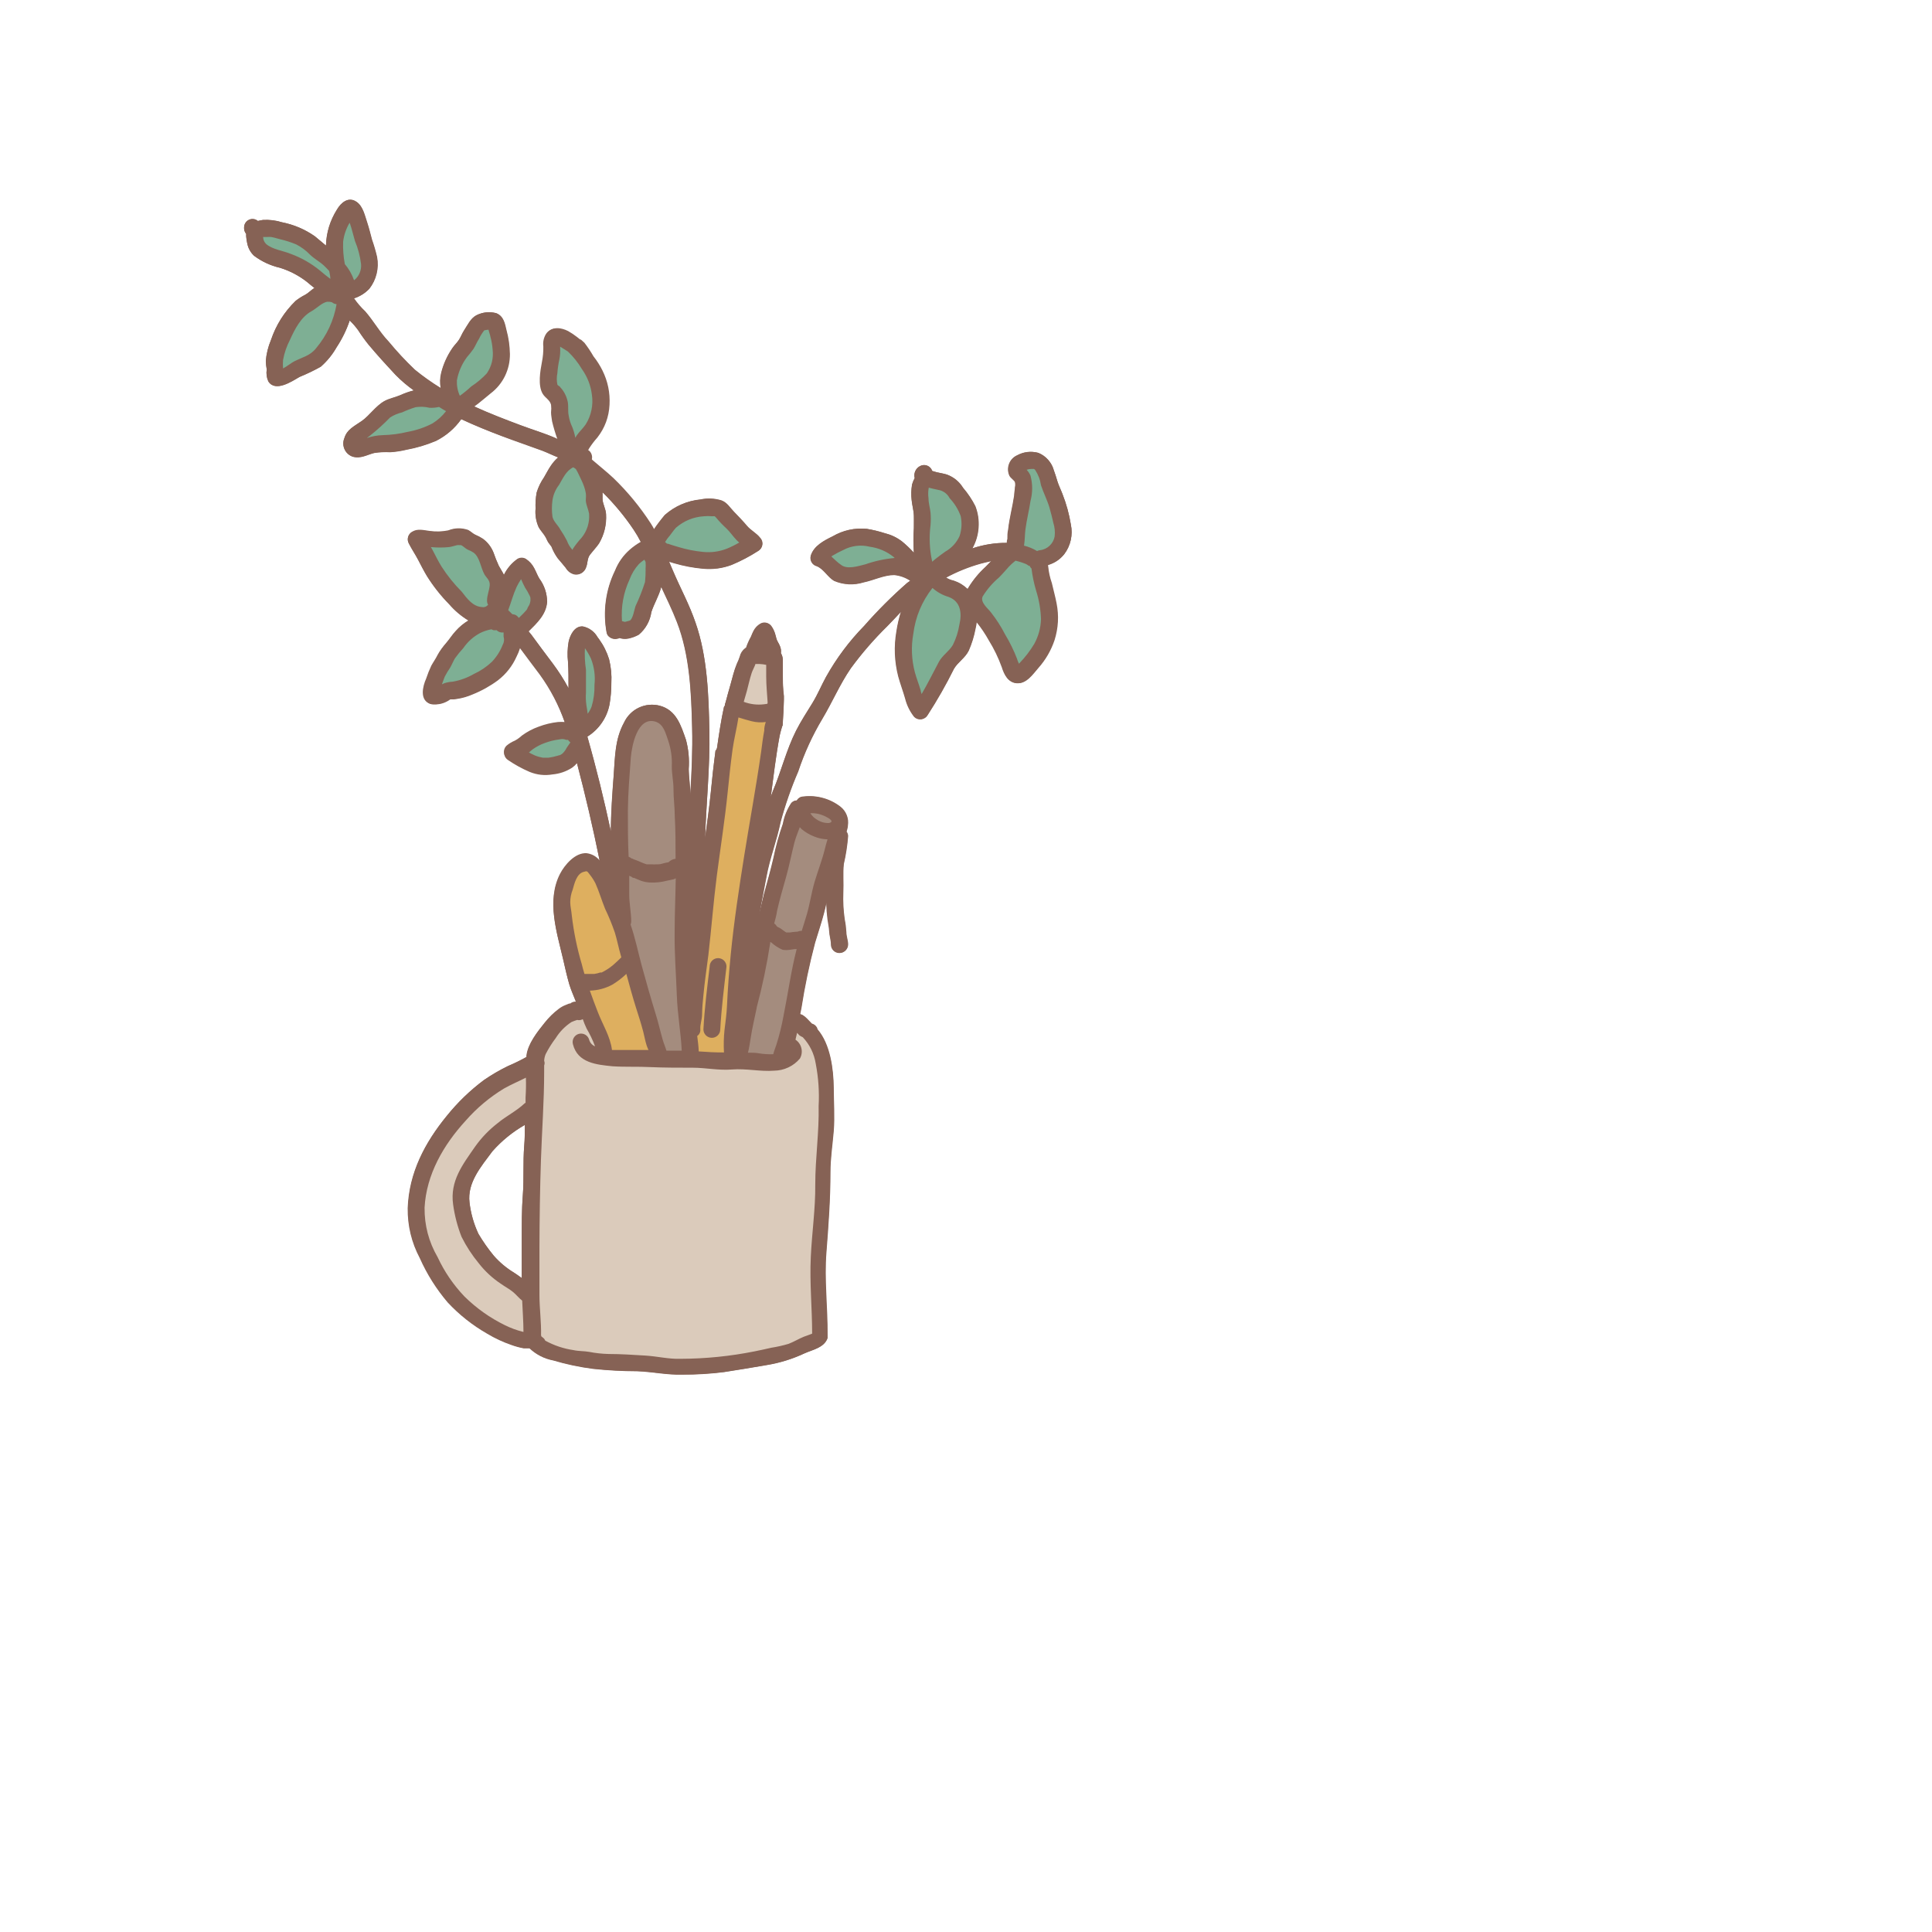 <svg xmlns="http://www.w3.org/2000/svg" xmlns:xlink="http://www.w3.org/1999/xlink" width="500" zoomAndPan="magnify" viewBox="0 0 375 375" height="500" preserveAspectRatio="xMidYMid meet" version="1.0"><defs><clipPath id="30275927be"><path d="M 47.191 38.09 L 208 38.09 L 208 266.836 L 47.191 266.836 Z M 47.191 38.09 " clip-rule="nonzero"/></clipPath><clipPath id="1ed2149b05"><path d="M 47.191 38.09 L 208.441 38.09 L 208.441 266.836 L 47.191 266.836 Z M 47.191 38.09 " clip-rule="nonzero"/></clipPath></defs><g clip-path="url(#30275927be)"><path fill="#866255" d="M 207.844 101.797 C 207.512 99.754 206.965 97.773 206.207 95.848 C 205.914 95.062 205.523 94.324 205.277 93.539 C 205.031 92.75 204.836 92.047 204.559 91.328 C 204.348 90.551 203.977 89.863 203.445 89.262 C 202.918 88.656 202.281 88.207 201.539 87.902 C 200.105 87.535 198.738 87.707 197.438 88.41 C 197.082 88.578 196.77 88.805 196.504 89.098 C 196.234 89.391 196.035 89.723 195.902 90.094 C 195.766 90.465 195.707 90.848 195.723 91.246 C 195.742 91.641 195.836 92.016 196 92.375 C 196.246 92.801 196.898 93.211 197.062 93.57 C 197.129 93.906 197.129 94.238 197.062 94.57 C 197.062 95.078 196.965 95.602 196.898 96.211 C 196.59 98.422 195.984 100.617 195.738 102.766 C 195.738 103.387 195.738 104.008 195.594 104.633 C 195.594 104.91 195.594 105.125 195.477 105.371 C 193.176 105.352 190.934 105.711 188.75 106.449 C 189.445 105.195 189.848 103.852 189.949 102.418 C 190.051 100.988 189.848 99.602 189.336 98.258 C 188.688 96.969 187.891 95.781 186.953 94.684 C 186.199 93.469 185.156 92.613 183.816 92.113 C 183.18 91.918 182.512 91.816 181.875 91.672 L 180.961 91.41 C 180.887 91.176 180.766 90.969 180.598 90.789 C 180.43 90.605 180.23 90.473 180.004 90.383 C 179.777 90.293 179.539 90.254 179.297 90.27 C 179.051 90.285 178.82 90.355 178.609 90.473 C 178.398 90.578 178.215 90.715 178.055 90.887 C 177.895 91.055 177.766 91.246 177.668 91.461 C 177.574 91.672 177.516 91.895 177.5 92.129 C 177.48 92.363 177.5 92.59 177.562 92.816 C 177.348 93.207 177.18 93.617 177.055 94.047 C 176.883 95.062 176.855 96.086 176.973 97.109 C 177.074 98.109 177.352 99.078 177.398 100.078 C 177.449 101.074 177.398 101.715 177.398 102.535 C 177.301 104.125 177.301 105.715 177.398 107.305 C 176.664 106.496 175.875 105.746 175.031 105.059 C 174.047 104.324 172.957 103.809 171.766 103.52 C 170.609 103.137 169.434 102.848 168.238 102.648 C 165.875 102.426 163.664 102.906 161.605 104.09 C 159.973 104.895 157.965 105.926 157.391 107.828 C 157.336 108.035 157.32 108.25 157.348 108.465 C 157.375 108.68 157.441 108.883 157.547 109.074 C 157.656 109.262 157.793 109.422 157.965 109.555 C 158.137 109.691 158.328 109.785 158.535 109.844 C 159.875 110.352 160.676 111.973 161.918 112.695 C 162.824 113.082 163.77 113.301 164.758 113.352 C 165.742 113.402 166.707 113.281 167.648 112.988 C 169.594 112.594 171.602 111.531 173.594 111.562 C 174.727 111.676 175.766 112.047 176.715 112.676 L 176.094 113.121 C 173.133 115.711 170.355 118.484 167.762 121.445 C 164.852 124.418 162.379 127.723 160.348 131.359 C 159.434 132.996 158.715 134.797 157.703 136.438 C 156.691 138.074 155.465 139.945 154.535 141.797 C 152.656 145.5 151.66 149.629 150.059 153.445 C 149.879 153.855 149.766 154.266 149.617 154.676 C 150.141 150.691 150.613 146.695 151.348 142.746 C 151.449 142.223 151.645 141.617 151.824 140.977 L 151.922 140.781 C 152.02 139.141 152.117 137.504 152.164 135.781 C 152.164 135.551 152.164 135.324 152.164 135.078 C 152.004 133.781 151.906 132.406 151.906 131.047 C 151.906 130.031 152.004 128.98 151.906 127.965 C 151.895 127.523 151.773 127.113 151.547 126.738 C 151.578 126.492 151.578 126.246 151.547 126 C 151.484 125.68 151.379 125.375 151.234 125.082 C 151.09 124.77 150.926 124.477 150.762 124.18 C 150.598 123.887 150.582 123.492 150.469 123.148 C 150.324 122.609 150.102 122.105 149.797 121.641 C 149.566 121.266 149.238 121.012 148.816 120.887 C 148.375 120.766 147.957 120.82 147.559 121.051 C 146.996 121.387 146.562 121.848 146.254 122.426 C 146.066 122.801 145.898 123.184 145.746 123.574 C 145.367 124.254 145.051 124.965 144.801 125.703 L 144.637 125.801 C 144.09 126.223 143.734 126.77 143.574 127.441 C 143.422 127.91 143.238 128.363 143.02 128.801 C 142.75 129.465 142.527 130.141 142.352 130.832 C 141.992 132.129 141.664 133.422 141.273 134.715 C 141.125 135.242 140.996 135.766 140.832 136.355 L 140.719 136.715 C 140.723 136.777 140.723 136.836 140.719 136.895 C 140.719 136.996 140.602 137.109 140.539 137.191 C 139.965 139.797 139.574 142.434 139.199 145.055 C 139.168 145.305 139.066 145.52 138.887 145.695 C 138.527 148.398 138.234 151.086 137.973 153.789 C 137.664 156.773 137.27 159.723 136.863 162.688 C 137.09 155.773 137.828 148.891 137.695 141.961 C 137.566 135.027 137.32 127.492 135.016 120.871 C 133.793 117.398 132.078 114.203 130.672 110.844 C 130.395 110.219 130.133 109.598 129.871 108.973 L 130.902 109.285 C 132.738 109.824 134.613 110.176 136.52 110.352 C 138.422 110.527 140.266 110.281 142.055 109.613 C 143.852 108.863 145.566 107.965 147.199 106.91 C 147.418 106.781 147.598 106.609 147.738 106.398 C 147.875 106.188 147.961 105.957 147.992 105.703 C 148.027 105.453 148 105.207 147.918 104.965 C 147.836 104.727 147.707 104.516 147.527 104.336 C 146.809 103.438 145.73 102.926 144.98 102.027 C 144.23 101.125 143.348 100.223 142.496 99.34 C 141.648 98.453 141.141 97.52 140.031 97.109 C 138.695 96.707 137.348 96.648 135.98 96.93 C 134.695 97.059 133.457 97.379 132.273 97.898 C 131.086 98.414 130.008 99.102 129.039 99.961 C 128.293 100.816 127.602 101.711 126.965 102.648 L 126.852 102.828 C 126.641 102.438 126.426 102.043 126.184 101.664 C 124.098 98.438 121.676 95.488 118.914 92.816 C 117.625 91.605 116.203 90.492 114.863 89.328 L 114.715 89.18 C 114.793 88.844 114.773 88.512 114.656 88.188 C 114.535 87.863 114.34 87.602 114.062 87.395 L 113.965 87.395 C 113.965 87.297 114.098 87.215 114.145 87.113 C 114.629 86.348 115.172 85.625 115.777 84.953 C 117.238 83.078 118.027 80.953 118.145 78.578 C 118.27 76.238 117.812 74.023 116.773 71.926 C 116.289 70.945 115.707 70.027 115.027 69.172 C 114.5 68.277 113.918 67.418 113.281 66.602 L 112.742 66.109 L 112.543 65.961 L 112.445 65.961 L 111.824 65.469 C 111.281 65.047 110.711 64.664 110.109 64.32 C 108.738 63.633 106.941 63.355 105.961 64.848 C 105.523 65.586 105.355 66.383 105.457 67.238 C 105.48 68.27 105.387 69.293 105.18 70.305 C 104.852 72.039 104.379 74.809 105.324 76.414 C 105.816 77.25 106.715 77.594 106.957 78.562 C 107.016 79.059 107.016 79.555 106.957 80.051 C 106.957 80.625 107.09 81.199 107.156 81.773 C 107.441 82.973 107.797 84.152 108.215 85.312 L 107.809 85.02 C 105.57 84.035 103.234 83.379 100.949 82.496 C 97.926 81.363 94.906 80.199 91.965 78.855 C 93.094 78.055 94.156 77.086 95.152 76.301 C 95.738 75.855 96.266 75.348 96.734 74.777 C 97.199 74.207 97.598 73.59 97.918 72.926 C 98.242 72.266 98.484 71.574 98.648 70.852 C 98.809 70.133 98.883 69.402 98.875 68.664 C 98.852 67.098 98.637 65.555 98.223 64.043 C 97.945 62.75 97.664 61.355 96.277 60.766 C 94.957 60.445 93.688 60.586 92.473 61.191 C 91.312 61.781 90.707 63.16 90.023 64.191 C 89.664 64.75 89.434 65.387 89.074 65.945 C 88.715 66.5 88.176 66.992 87.785 67.582 C 86.785 69.039 86.066 70.621 85.629 72.336 C 85.375 73.34 85.34 74.348 85.531 75.367 C 83.762 74.285 82.074 73.086 80.469 71.777 C 78.664 70.062 76.973 68.242 75.391 66.32 C 73.641 64.504 72.48 62.305 70.816 60.438 C 70.008 59.68 69.289 58.844 68.66 57.93 C 69.816 57.562 70.812 56.941 71.648 56.062 C 72.324 55.191 72.793 54.219 73.051 53.145 C 73.312 52.07 73.34 50.988 73.137 49.902 C 72.867 48.766 72.543 47.645 72.156 46.543 C 71.863 45.445 71.602 44.297 71.242 43.266 C 70.766 41.891 70.426 39.988 69.133 39.188 C 67.582 38.121 66.16 39.352 65.379 40.691 C 64.043 42.828 63.34 45.156 63.27 47.672 C 62.535 47.082 61.832 46.43 61.082 45.84 C 59.141 44.492 57.012 43.594 54.695 43.137 C 53.516 42.773 52.305 42.625 51.07 42.691 C 50.73 42.734 50.391 42.801 50.059 42.891 C 49.816 42.688 49.539 42.566 49.23 42.523 C 48.918 42.48 48.617 42.527 48.332 42.656 C 48.047 42.789 47.82 42.984 47.648 43.25 C 47.473 43.512 47.387 43.805 47.379 44.117 C 47.344 44.605 47.48 45.035 47.789 45.414 C 47.773 45.582 47.773 45.75 47.789 45.922 C 47.82 46.355 47.883 46.789 47.984 47.215 C 48.168 48.164 48.609 48.973 49.309 49.641 C 50.832 50.777 52.52 51.559 54.371 51.984 C 56.27 52.578 58.004 53.484 59.578 54.703 C 60.055 55.129 60.559 55.508 61.066 55.914 L 60.984 55.914 C 60.363 56.309 59.891 56.852 59.238 57.211 C 58.574 57.547 57.953 57.945 57.375 58.406 C 55.168 60.559 53.574 63.098 52.59 66.027 C 52.043 67.328 51.711 68.684 51.594 70.09 C 51.617 70.641 51.68 71.188 51.773 71.73 C 51.648 72.531 51.754 73.301 52.082 74.039 C 53.438 76.188 56.656 74.039 58.109 73.188 C 59.535 72.605 60.918 71.941 62.258 71.188 C 63.5 70.094 64.527 68.828 65.344 67.387 C 66.41 65.77 67.254 64.043 67.875 62.207 C 68.477 62.781 69.02 63.406 69.508 64.078 C 70.133 65.055 70.809 65.992 71.535 66.895 C 73.168 68.879 74.996 70.859 76.777 72.762 C 77.871 73.871 79.059 74.871 80.336 75.758 C 79.422 75.988 78.535 76.301 77.676 76.695 C 76.68 77.121 75.551 77.316 74.605 77.84 C 72.973 78.758 71.797 80.594 70.227 81.691 C 68.66 82.789 67.336 83.328 66.832 85.051 C 66.691 85.395 66.629 85.75 66.637 86.121 C 66.645 86.492 66.727 86.848 66.883 87.184 C 67.035 87.52 67.25 87.812 67.527 88.059 C 67.801 88.305 68.113 88.488 68.465 88.605 C 70 89.047 71.223 88.246 72.645 87.887 C 73.668 87.73 74.699 87.68 75.73 87.738 C 76.789 87.672 77.836 87.512 78.867 87.262 C 80.852 86.902 82.773 86.328 84.633 85.543 C 86.609 84.543 88.242 83.137 89.531 81.332 C 92.113 82.559 94.758 83.641 97.406 84.609 C 100.051 85.574 102.68 86.492 105.293 87.461 C 106.32 87.852 107.316 88.359 108.348 88.754 C 107.797 89.238 107.316 89.781 106.91 90.391 C 106.422 91.098 106.043 91.883 105.602 92.621 C 104.973 93.531 104.492 94.512 104.168 95.57 C 103.98 96.609 103.91 97.66 103.953 98.715 C 103.852 99.941 104.047 101.113 104.543 102.238 C 104.934 102.977 105.57 103.566 105.961 104.305 C 106.109 104.582 106.223 104.895 106.387 105.172 C 106.551 105.449 106.73 105.598 106.879 105.828 C 106.926 105.902 106.98 105.973 107.039 106.043 C 107.352 106.863 107.766 107.625 108.281 108.336 C 108.789 108.957 109.328 109.531 109.816 110.172 C 110.195 110.809 110.738 111.23 111.449 111.434 C 111.695 111.48 111.941 111.484 112.191 111.441 C 112.438 111.402 112.668 111.316 112.887 111.188 C 113.102 111.059 113.285 110.895 113.441 110.695 C 113.598 110.5 113.711 110.281 113.785 110.039 C 114.113 109.172 113.965 108.402 114.535 107.613 C 115.109 106.828 115.762 106.203 116.285 105.434 C 117.285 103.684 117.727 101.797 117.605 99.781 C 117.605 98.75 116.988 97.816 116.922 96.801 C 116.922 96.355 116.922 95.93 116.922 95.504 C 119.168 97.711 121.172 100.121 122.93 102.73 C 123.457 103.516 123.938 104.332 124.367 105.172 C 123.617 105.602 122.918 106.098 122.262 106.664 C 120.973 107.793 120.012 109.152 119.371 110.742 C 118.461 112.609 117.867 114.574 117.59 116.633 C 117.309 118.691 117.359 120.746 117.738 122.789 C 117.777 122.98 117.852 123.152 117.965 123.312 C 118.184 123.574 118.449 123.762 118.77 123.875 C 119.09 123.984 119.414 124.008 119.746 123.934 C 119.914 123.902 120.078 123.852 120.238 123.789 L 120.547 123.887 C 121.02 123.984 121.496 123.984 121.969 123.887 C 122.684 123.789 123.359 123.562 123.992 123.215 C 124.648 122.664 125.188 122.016 125.602 121.266 C 126.02 120.52 126.289 119.719 126.41 118.871 C 126.934 117.234 127.93 115.594 128.336 113.957 C 129.383 116.199 130.477 118.43 131.375 120.754 C 133.875 127.18 134.168 134.438 134.332 141.27 C 134.445 145.645 134.234 149.973 133.973 154.379 C 133.973 152.742 133.711 151.102 133.66 149.348 C 133.82 147.41 133.652 145.496 133.156 143.613 C 132.191 140.828 131.262 137.832 128.059 136.977 C 127.383 136.801 126.695 136.746 126 136.812 C 125.305 136.875 124.637 137.059 124.008 137.359 C 123.375 137.656 122.809 138.055 122.316 138.555 C 121.824 139.051 121.43 139.617 121.137 140.254 C 119.355 143.531 119.387 146.941 119.125 150.496 C 118.863 154.051 118.621 157.738 118.57 161.375 C 117.23 155.199 115.746 149.055 114.016 142.977 C 115.141 142.273 116.078 141.375 116.828 140.281 C 117.578 139.188 118.078 137.988 118.324 136.684 C 118.555 135.32 118.668 133.949 118.668 132.57 C 118.754 131.008 118.605 129.469 118.227 127.949 C 117.793 126.547 117.145 125.254 116.285 124.066 L 115.973 123.656 C 115.668 123.129 115.27 122.688 114.773 122.332 C 114.277 121.977 113.73 121.742 113.133 121.625 C 111.5 121.492 110.648 123.262 110.371 124.641 C 110.152 125.918 110.117 127.199 110.258 128.488 C 110.371 130.129 110.371 131.766 110.355 133.406 L 110.355 133.602 C 109.465 131.949 108.457 130.371 107.336 128.867 C 105.93 127 104.527 125.133 103.152 123.246 L 102.598 122.574 C 104.23 120.938 106.027 119.297 106.207 116.84 C 106.18 115.172 105.668 113.668 104.672 112.332 C 104.297 111.695 104.051 111.008 103.707 110.367 C 103.324 109.617 102.781 109.012 102.074 108.547 C 101.824 108.402 101.551 108.328 101.258 108.328 C 100.969 108.328 100.695 108.402 100.441 108.547 C 99.305 109.352 98.43 110.379 97.812 111.629 C 97.52 111.039 97.145 110.48 96.816 109.875 C 96.43 109.035 96.086 108.18 95.789 107.305 C 95.355 106.227 94.676 105.34 93.746 104.648 C 93.266 104.332 92.758 104.062 92.227 103.844 C 91.723 103.598 91.344 103.172 90.84 102.926 C 89.547 102.496 88.27 102.527 87 103.027 C 85.824 103.262 84.645 103.301 83.457 103.141 C 82.23 103.008 81.105 102.602 79.961 103.305 C 79.773 103.414 79.613 103.555 79.484 103.73 C 79.352 103.902 79.258 104.094 79.203 104.305 C 79.148 104.516 79.137 104.727 79.164 104.945 C 79.195 105.16 79.266 105.363 79.375 105.551 C 79.914 106.613 80.598 107.613 81.156 108.68 C 81.711 109.746 82.25 110.809 82.871 111.84 C 84.109 113.816 85.547 115.637 87.18 117.297 C 88.27 118.559 89.527 119.621 90.953 120.477 C 90.008 121.039 89.168 121.734 88.438 122.559 C 87.77 123.312 87.23 124.195 86.578 124.902 C 85.93 125.559 85.387 126.289 84.941 127.098 C 84.586 127.836 84.109 128.488 83.719 129.195 C 83.332 130.02 82.992 130.867 82.707 131.734 C 82.035 133.242 81.383 135.93 83.57 136.648 C 84.918 136.824 86.145 136.512 87.246 135.715 L 87.426 135.715 C 87.582 135.73 87.742 135.73 87.898 135.715 L 88.602 135.617 C 89.637 135.461 90.633 135.172 91.59 134.75 C 93.34 134.047 94.973 133.133 96.488 132.012 C 98.145 130.742 99.387 129.148 100.215 127.227 C 100.484 126.703 100.707 126.156 100.883 125.59 C 102.141 127.328 103.449 128.996 104.723 130.719 C 106.82 133.617 108.453 136.758 109.621 140.141 C 109.18 140.109 108.738 140.109 108.297 140.141 C 107.016 140.285 105.766 140.586 104.559 141.043 C 103.383 141.461 102.297 142.039 101.293 142.777 C 100.875 143.164 100.418 143.492 99.918 143.762 C 99.32 144.008 98.777 144.34 98.285 144.762 C 98.109 144.941 97.977 145.148 97.895 145.391 C 97.812 145.629 97.789 145.875 97.82 146.129 C 97.852 146.379 97.938 146.613 98.078 146.824 C 98.215 147.035 98.395 147.207 98.613 147.336 C 99.918 148.219 101.297 148.973 102.746 149.594 C 104.18 150.184 105.66 150.348 107.188 150.086 C 108.566 149.961 109.84 149.523 111.008 148.777 C 111.359 148.527 111.668 148.238 111.941 147.906 C 113.605 154.211 115.086 160.574 116.383 166.996 C 115.727 166.215 114.895 165.75 113.883 165.605 C 111.664 165.441 109.605 167.848 108.691 169.621 C 106.078 174.715 108.055 180.875 109.262 186.004 C 109.637 187.645 109.996 189.281 110.469 190.922 C 110.828 192.117 111.367 193.246 111.809 194.41 C 111.344 194.387 110.941 194.531 110.602 194.855 C 110.926 194.574 110.012 194.969 109.867 195.035 C 109.352 195.227 108.879 195.488 108.445 195.82 C 107.41 196.598 106.492 197.5 105.703 198.523 C 104.297 200.262 102.434 202.621 102.172 204.898 C 102.172 204.898 102.172 205.078 102.172 205.176 C 100.984 205.84 99.766 206.434 98.516 206.965 C 96.914 207.746 95.379 208.645 93.91 209.648 C 91.211 211.664 88.805 213.988 86.691 216.613 C 82.43 221.84 79.375 227.641 79.129 234.508 C 79.094 237.941 79.875 241.176 81.48 244.207 C 82.875 247.336 84.684 250.203 86.902 252.812 C 89.152 255.219 91.707 257.238 94.562 258.875 C 96.059 259.773 97.633 260.504 99.281 261.07 C 100.051 261.348 100.832 261.562 101.633 261.711 C 101.781 261.711 102.434 261.711 102.762 261.711 C 104.074 262.941 105.617 263.73 107.383 264.07 C 109.93 264.828 112.523 265.371 115.156 265.707 C 117.996 266.008 120.844 266.16 123.699 266.164 C 126.641 266.281 129.434 266.902 132.371 266.82 C 135.105 266.836 137.828 266.672 140.539 266.328 C 143.348 265.887 146.125 265.445 148.914 264.953 C 151.398 264.535 153.785 263.789 156.07 262.727 C 157.703 261.988 159.922 261.629 160.562 259.777 C 160.566 259.711 160.566 259.645 160.562 259.578 C 160.562 259.578 160.562 259.465 160.562 259.398 C 160.57 259.312 160.57 259.223 160.562 259.137 C 160.562 253.793 159.906 248.5 160.332 243.145 C 160.758 237.785 161.133 232.77 161.117 227.512 C 161.117 224.855 161.523 222.203 161.754 219.562 C 161.98 216.926 161.754 213.945 161.754 211.141 C 161.754 207.602 161.117 202.719 158.602 199.82 C 158.578 199.699 158.543 199.582 158.488 199.473 C 158.262 199.09 157.934 198.84 157.508 198.723 C 157.18 198.41 156.902 198.066 156.574 197.754 C 156.309 197.473 156.008 197.23 155.676 197.031 C 155.539 196.969 155.398 196.914 155.254 196.871 C 155.254 196.492 155.398 196.117 155.48 195.738 C 156.148 191.449 157.035 187.203 158.145 183.008 C 158.715 181.074 159.383 179.172 159.891 177.207 C 160.07 176.535 160.219 175.863 160.363 175.176 C 160.387 176.27 160.469 177.363 160.609 178.453 C 160.707 179.238 160.902 180.008 160.938 180.812 C 160.969 181.613 161.277 182.449 161.277 183.352 C 161.277 183.566 161.32 183.777 161.402 183.977 C 161.488 184.18 161.605 184.355 161.758 184.508 C 161.91 184.664 162.086 184.781 162.289 184.863 C 162.488 184.949 162.695 184.988 162.914 184.988 C 163.129 184.988 163.336 184.949 163.539 184.863 C 163.738 184.781 163.914 184.664 164.066 184.508 C 164.219 184.355 164.34 184.18 164.422 183.977 C 164.504 183.777 164.547 183.566 164.547 183.352 C 164.547 182.531 164.234 181.711 164.203 180.977 C 164.156 180.148 164.055 179.328 163.891 178.516 C 163.637 176.777 163.543 175.031 163.613 173.273 C 163.613 171.438 163.516 169.586 163.711 167.75 C 164.129 165.961 164.406 164.145 164.547 162.312 C 164.527 162 164.43 161.715 164.25 161.457 C 164.352 161.082 164.43 160.688 164.496 160.312 C 164.609 159.613 164.539 158.93 164.281 158.27 C 164.023 157.609 163.617 157.062 163.059 156.625 C 162.047 155.84 160.926 155.277 159.691 154.934 C 158.461 154.59 157.207 154.492 155.938 154.641 C 155.668 154.633 155.414 154.699 155.18 154.832 C 154.945 154.969 154.762 155.156 154.633 155.395 C 154.211 155.406 153.859 155.566 153.57 155.871 C 152.754 157.109 152.207 158.457 151.938 159.918 C 151.184 162.062 150.578 164.246 150.125 166.473 C 149.57 168.883 148.898 171.258 148.246 173.633 C 147.887 175.027 147.594 176.418 147.266 177.797 C 147.723 175.273 148.246 172.75 148.703 170.242 C 149.355 166.621 150.711 163.211 151.449 159.605 C 152.355 156.246 153.496 152.969 154.879 149.777 C 156.066 146.207 157.621 142.809 159.547 139.582 C 161.508 136.305 162.945 132.93 165.086 129.75 C 167.23 126.828 169.598 124.098 172.188 121.559 C 173.105 120.625 173.969 119.691 174.852 118.758 C 174.469 119.996 174.18 121.258 173.984 122.543 C 173.477 125.496 173.598 128.422 174.344 131.324 C 174.738 132.75 175.258 134.125 175.668 135.551 C 175.996 136.883 176.586 138.082 177.43 139.156 C 177.609 139.336 177.82 139.469 178.059 139.551 C 178.297 139.633 178.543 139.656 178.793 139.625 C 179.043 139.594 179.277 139.508 179.488 139.367 C 179.699 139.227 179.867 139.047 179.996 138.828 C 181.867 135.934 183.574 132.941 185.109 129.852 C 185.891 128.523 187.281 127.754 187.98 126.312 C 188.57 124.961 189 123.562 189.273 122.117 C 189.387 121.656 189.469 121.195 189.516 120.723 C 190.426 121.848 191.23 123.047 191.934 124.312 C 192.945 125.949 193.777 127.676 194.434 129.488 C 194.875 130.914 195.656 132.473 197.324 132.621 C 198.988 132.766 200.379 130.898 201.441 129.668 C 202.848 128.082 203.895 126.277 204.574 124.262 C 205.312 121.914 205.441 119.531 204.969 117.117 C 204.723 115.809 204.348 114.512 204.055 113.203 C 203.68 112.078 203.453 110.926 203.367 109.746 C 203.367 109.746 203.367 109.746 203.367 109.645 C 204.652 109.293 205.723 108.598 206.566 107.566 C 207.188 106.742 207.609 105.828 207.832 104.82 C 208.051 103.812 208.055 102.805 207.844 101.797 Z M 99.773 247.043 C 98.297 246.152 96.992 245.062 95.852 243.766 C 94.746 242.426 93.75 241.004 92.863 239.508 C 91.961 237.578 91.387 235.559 91.133 233.441 C 90.609 229.559 93.418 226.398 95.574 223.48 C 97.395 221.422 99.496 219.715 101.879 218.352 C 101.879 219.727 101.879 221.105 101.75 222.48 C 101.504 225.625 101.75 228.773 101.488 231.918 C 101.227 235.066 101.293 237.836 101.273 240.801 L 101.273 248.141 C 100.785 247.715 100.277 247.387 99.773 247.043 Z M 187.918 114.121 L 187.82 114.316 C 187.035 113.562 186.125 113.016 185.09 112.676 C 184.562 112.57 184.074 112.367 183.621 112.07 C 185.766 110.918 188.008 110.012 190.352 109.352 C 191.02 109.172 191.723 109.008 192.426 108.859 L 191.297 110.008 C 189.973 111.215 188.848 112.586 187.918 114.121 Z M 187.918 114.121 " fill-opacity="1" fill-rule="nonzero"/></g><path fill="#dbcbbb" d="M 143.527 136.715 C 143.211 136.336 143.012 135.906 142.926 135.418 C 142.844 134.934 142.883 134.461 143.051 133.996 C 143.199 133.32 143.395 132.66 143.641 132.012 C 144.246 130.375 145.047 128.949 145.797 127.441 C 145.98 127.141 146.234 126.922 146.559 126.785 C 146.883 126.652 147.219 126.625 147.559 126.703 C 147.836 126.633 148.113 126.633 148.391 126.703 C 148.668 126.777 148.906 126.914 149.113 127.113 C 149.781 127.988 150.129 128.977 150.156 130.078 C 150.23 130.977 150.23 131.871 150.156 132.766 C 150.172 133.574 150.066 134.367 149.848 135.145 C 149.516 136.105 148.906 136.832 148.02 137.32 C 147.656 137.5 147.273 137.621 146.879 137.684 C 146.48 137.75 146.082 137.754 145.68 137.703 C 145.281 137.648 144.898 137.535 144.531 137.367 C 144.164 137.199 143.828 136.984 143.527 136.715 Z M 102.91 207.816 L 101.75 208.406 C 101.211 208.684 100.672 208.93 100.117 209.191 C 99.234 209.617 98.32 210.043 97.453 210.535 C 94.582 212.277 92.043 214.418 89.844 216.957 C 84.812 222.449 81.988 228.43 81.676 234.312 C 81.637 237.906 82.512 241.262 84.305 244.371 C 85.668 247.289 87.461 249.91 89.68 252.238 C 92.051 254.578 94.73 256.484 97.715 257.957 C 98.922 258.551 100.18 259.004 101.488 259.316 L 102.484 259.562 L 102.484 258.531 C 102.484 257.152 102.484 255.777 102.336 254.449 L 102.238 252.418 L 102.238 252.023 L 101.945 251.797 C 101.668 251.582 101.422 251.336 101.176 251.105 C 100.875 250.785 100.547 250.492 100.199 250.223 C 99.723 249.844 99.219 249.52 98.711 249.191 L 97.766 248.566 C 96.203 247.516 94.848 246.242 93.699 244.75 L 92.898 243.668 C 91.922 242.473 91.098 241.176 90.43 239.785 C 89.652 237.82 89.109 235.793 88.797 233.707 C 88.242 229.758 90.203 226.953 92.473 223.711 L 92.93 223.039 C 94.121 221.387 95.523 219.934 97.129 218.68 C 97.812 218.121 98.562 217.629 99.348 217.039 C 100.422 216.371 101.43 215.609 102.371 214.762 L 102.844 214.418 L 102.844 213.043 C 102.91 211.848 102.91 210.648 102.844 209.453 Z M 159.598 214.664 C 159.598 214.043 159.598 213.402 159.598 212.766 C 159.707 210.602 159.516 208.465 159.027 206.355 L 159.027 206.145 C 158.676 204.07 157.766 202.285 156.297 200.785 C 156.125 200.641 155.965 200.488 155.809 200.328 C 155.652 200.184 155.504 200.027 155.367 199.867 L 154.305 198.688 L 153.961 200.328 C 153.961 200.754 153.781 201.195 153.668 201.621 L 153.523 202.18 L 153.996 202.508 C 154.195 202.641 154.367 202.809 154.504 203.008 C 154.645 203.207 154.742 203.426 154.801 203.664 C 154.855 203.898 154.871 204.141 154.84 204.379 C 154.805 204.621 154.73 204.848 154.617 205.062 C 154.066 205.703 153.41 206.199 152.648 206.555 C 151.883 206.906 151.082 207.09 150.238 207.094 C 148.922 207.16 147.613 207.121 146.305 206.98 C 144.891 206.824 143.477 206.789 142.055 206.863 C 140.633 206.93 139.211 206.879 137.793 206.719 C 136.73 206.617 135.605 206.52 134.527 206.52 L 132.484 206.52 C 130.41 206.52 128.273 206.52 126.184 206.422 C 125.105 206.422 124.027 206.422 122.914 206.422 C 121.523 206.457 120.137 206.418 118.75 206.309 C 115.73 205.996 112.594 205.684 111.824 202.652 C 111.797 202.543 111.789 202.434 111.809 202.324 C 111.824 202.211 111.863 202.109 111.926 202.012 C 111.984 201.918 112.062 201.84 112.156 201.777 C 112.25 201.715 112.352 201.672 112.461 201.652 C 112.559 201.617 112.66 201.605 112.762 201.613 C 112.863 201.621 112.961 201.652 113.047 201.699 C 113.137 201.75 113.215 201.816 113.273 201.902 C 113.332 201.984 113.375 202.078 113.395 202.18 C 113.516 202.59 113.719 202.949 114.004 203.266 C 114.293 203.582 114.633 203.82 115.027 203.98 L 116.66 204.867 L 116.105 203.016 C 115.781 202.062 115.367 201.148 114.863 200.277 C 114.715 200 114.555 199.719 114.422 199.441 C 114.145 198.883 113.898 198.211 113.703 197.703 L 113.395 196.82 L 112.562 197.246 C 112.398 197.348 112.223 197.375 112.039 197.328 L 111.793 197.328 L 111.223 197.543 C 110.938 197.633 110.66 197.742 110.387 197.867 C 109.062 198.664 107.949 199.699 107.059 200.965 C 106.277 201.996 105.598 203.09 105.016 204.242 C 104.797 204.766 104.68 205.312 104.656 205.883 L 104.656 206.211 C 104.691 206.309 104.691 206.406 104.656 206.504 L 104.574 206.668 L 104.574 208.062 C 104.574 211.746 104.41 215.5 104.23 219.156 C 104.133 221.121 104.02 223.102 103.953 225.07 C 103.773 230.312 103.676 235.934 103.66 242.293 L 103.66 251.402 C 103.66 252.648 103.66 253.895 103.824 255.09 C 103.988 256.285 104.004 257.875 103.969 259.25 L 103.969 259.398 L 104.117 259.793 C 104.191 259.895 104.27 259.984 104.363 260.07 L 104.641 260.25 C 104.734 260.312 104.805 260.395 104.852 260.496 L 104.852 260.711 L 105.047 260.855 C 106.656 261.805 108.383 262.414 110.227 262.691 L 110.812 262.824 C 111.406 262.945 112.004 263.023 112.609 263.051 C 113.043 263.062 113.473 263.109 113.898 263.184 C 115.188 263.434 116.492 263.578 117.805 263.609 C 119.961 263.609 122.164 263.742 124.336 263.871 L 124.973 263.871 C 125.902 263.871 126.82 264.035 127.699 264.168 C 128.934 264.359 130.176 264.469 131.426 264.496 L 131.914 264.496 C 136.777 264.465 141.598 263.98 146.367 263.035 L 147.301 262.824 C 148.066 262.676 148.836 262.512 149.586 262.316 C 149.992 262.219 150.402 262.152 150.809 262.086 C 151.629 262.008 152.43 261.844 153.211 261.594 C 153.773 261.379 154.316 261.129 154.844 260.84 C 155.285 260.629 155.727 260.398 156.133 260.234 C 156.543 260.07 157.555 259.727 157.77 259.594 L 158.258 259.383 L 158.258 258.859 C 158.258 256.824 158.258 254.793 158.094 252.828 C 157.98 249.945 157.848 246.961 157.996 244.012 C 157.996 242.176 158.242 240.293 158.406 238.488 C 158.648 235.672 158.895 232.77 158.863 229.871 C 158.863 227.445 159.027 224.953 159.188 222.613 C 159.445 219.969 159.57 217.32 159.562 214.664 Z M 159.598 214.664 " fill-opacity="1" fill-rule="nonzero"/><path fill="#deaf5f" d="M 126.508 203.277 L 127.129 204.734 L 125.855 204.734 C 124.125 204.734 122.395 204.734 120.645 204.734 C 120.188 204.734 119.484 204.734 118.75 204.734 L 118.066 204.734 L 117.984 204.047 C 117.688 202.324 117.141 200.688 116.352 199.129 C 115.973 198.344 115.613 197.492 115.32 196.789 C 114.781 195.395 114.258 194.02 113.688 192.625 L 113.328 191.609 L 114.406 191.609 C 115.82 191.57 117.156 191.223 118.406 190.562 C 119.344 190.023 120.207 189.391 121.004 188.66 L 121.984 187.793 L 122.574 189.922 C 123.062 191.742 123.586 193.625 124.207 195.461 L 124.664 196.918 C 125.023 198.031 125.363 199.164 125.676 200.309 C 125.676 200.656 125.84 201 125.902 201.344 C 125.969 201.688 126.148 202.391 126.312 202.98 C 126.371 203.082 126.438 203.18 126.508 203.277 Z M 114.586 189.809 L 115.254 189.809 L 115.695 189.691 C 116.039 189.629 116.379 189.539 116.711 189.43 L 117.25 189.234 L 117.641 189.02 C 118 188.809 118.375 188.578 118.734 188.332 L 119.027 188.102 L 119.422 187.809 C 119.992 187.316 120.547 186.777 121.055 186.168 L 121.395 185.809 L 121.25 185.332 C 121.211 185.215 121.176 185.094 121.152 184.973 C 120.957 184.301 120.793 183.629 120.629 182.941 C 120.465 182.254 120.238 181.301 120.008 180.598 C 119.664 179.559 119.242 178.547 118.75 177.566 L 118.098 176.125 C 117.82 175.453 117.574 174.766 117.328 174.059 C 117.008 173.102 116.641 172.16 116.219 171.242 C 115.902 170.621 115.52 170.043 115.074 169.504 L 114.879 169.227 C 114.242 168.406 113.883 168.355 112.938 168.621 C 111.305 169.094 110.715 171.062 110.355 172.355 L 110.129 173.125 C 109.871 173.836 109.75 174.566 109.77 175.32 C 109.77 175.797 109.867 176.254 109.93 176.73 C 109.996 177.207 110.047 177.484 110.062 177.863 C 110.352 180.645 110.895 183.375 111.695 186.055 L 112.086 187.578 C 112.234 188.184 112.398 188.773 112.578 189.379 L 112.758 189.969 L 113.359 189.969 C 113.82 189.84 114.195 189.84 114.586 189.809 Z M 149.75 139.012 L 149.406 140.336 C 149.258 140.895 149.113 141.453 148.996 141.977 C 148.785 143.105 148.637 144.285 148.492 145.434 L 148.492 146.039 C 147.789 151.332 146.859 156.676 146.023 161.836 L 145.305 166.129 C 144.016 173.961 143.199 179.977 142.645 185.629 C 142.301 189.219 142.074 192.281 141.941 195.262 C 141.941 196.625 141.715 197.969 141.551 199.262 L 141.453 200.098 C 141.32 201.328 141.289 202.562 141.355 203.801 L 141.355 205.113 L 140.18 205.113 C 138.547 205.113 136.91 205.012 135.539 204.914 L 134.773 204.914 L 134.773 203.98 C 134.773 203.078 134.609 202.113 134.496 201.18 L 134.496 200.688 L 134.902 200.41 C 135.102 200.27 135.184 200.078 135.148 199.836 C 135.141 199.238 135.199 198.648 135.328 198.066 C 135.422 197.672 135.473 197.273 135.492 196.871 C 135.492 195.641 135.605 194.574 135.754 193.184 C 135.934 191.215 136.191 189.25 136.438 187.332 L 136.73 185.203 C 137.027 182.746 137.289 180.285 137.531 177.797 C 137.777 175.305 138.07 172.504 138.414 169.863 C 138.645 168.031 138.906 166.195 139.164 164.375 C 139.641 160.887 140.145 157.281 140.52 153.727 C 140.781 151.086 141.078 148.27 141.469 145.367 C 141.617 144.254 141.844 143.156 142.055 142.09 C 142.27 141.027 142.465 140.141 142.613 139.156 L 142.758 138.207 L 143.672 138.5 C 144.508 138.781 145.305 139.012 146.172 139.223 C 146.945 139.418 147.73 139.469 148.523 139.371 Z M 139.949 189.199 L 140.16 187.562 C 140.16 187.41 140.105 187.277 140 187.168 C 139.82 186.969 139.598 186.859 139.328 186.84 C 138.66 186.84 138.527 187.527 138.512 187.742 L 138.316 189.379 C 137.906 192.805 137.484 196.344 137.305 199.82 C 137.301 200.016 137.371 200.18 137.516 200.309 C 137.625 200.449 137.766 200.539 137.938 200.586 C 138.109 200.629 138.273 200.617 138.438 200.551 C 138.602 200.484 138.73 200.379 138.82 200.227 C 138.914 200.078 138.953 199.914 138.938 199.738 C 139.184 196.215 139.59 192.641 140 189.199 Z M 139.949 189.199 " fill-opacity="1" fill-rule="nonzero"/><path fill="#a48c7e" d="M 162.16 159.461 C 162.16 159.82 161.883 160.297 161 160.492 L 160.562 160.492 C 159.656 160.434 158.82 160.152 158.062 159.656 C 157.461 159.301 156.973 158.832 156.594 158.246 L 155.773 156.984 L 157.277 156.984 C 158.301 156.93 159.285 157.098 160.234 157.492 C 161.457 158.102 162.258 158.641 162.16 159.461 Z M 132.648 198.539 C 132.453 196.789 132.258 194.969 132.191 193.199 C 132.191 191.855 132.078 190.512 132.012 189.168 C 131.867 186.414 131.734 183.598 131.766 180.793 C 131.766 179.156 131.766 177.387 131.883 175.684 C 131.996 173.977 131.883 172.191 131.98 170.438 L 131.98 169.012 L 130.738 169.719 L 130.559 169.832 C 130.348 169.832 130.117 169.93 129.891 169.98 L 129.254 170.109 C 128.23 170.383 127.188 170.492 126.133 170.438 C 125.641 170.414 125.16 170.324 124.695 170.16 C 124.367 170.047 123.961 169.863 123.648 169.734 L 123.062 169.488 L 122.77 169.375 L 122.508 169.242 L 121.395 168.75 L 121.395 170.488 C 121.395 171.504 121.395 172.57 121.395 173.617 C 121.395 174.668 121.512 175.258 121.594 176.074 C 121.676 176.895 121.773 177.879 121.789 178.777 C 121.816 178.898 121.816 179.02 121.789 179.141 L 121.676 179.434 L 121.773 179.73 C 122.359 181.367 122.816 183.234 123.242 184.988 C 123.469 185.875 123.684 186.742 123.91 187.594 C 124.891 191.199 125.742 194.148 126.621 196.984 C 126.898 197.902 127.145 198.852 127.391 199.801 C 127.637 200.754 127.781 201.293 127.996 202.047 C 128.109 202.426 128.238 202.785 128.371 203.145 C 128.5 203.504 128.613 203.816 128.715 204.145 L 128.957 204.734 L 131.457 204.734 C 131.766 204.734 132.043 204.734 132.438 204.734 L 133.32 204.734 L 133.32 203.852 C 133.043 202.145 132.828 200.309 132.648 198.539 Z M 122.035 167.211 L 122.375 167.523 L 122.508 167.523 L 122.672 167.668 L 123.031 167.668 C 123.48 167.824 123.922 168.004 124.352 168.211 L 124.484 168.211 L 124.484 168.375 L 124.809 168.375 L 125.25 168.52 L 125.625 167.785 L 125.512 168.602 L 126.148 168.703 L 127.93 168.703 L 128.648 168.539 L 129.352 168.391 L 129.891 168.293 L 130.133 168.293 L 130.328 168.113 C 130.582 167.855 130.887 167.707 131.246 167.668 L 131.93 167.57 L 131.93 166.867 C 131.93 163.59 131.93 160.934 131.766 158.477 C 131.766 157.887 131.766 157.297 131.668 156.707 C 131.668 155.543 131.523 154.43 131.523 153.297 C 131.52 152.523 131.465 151.754 131.359 150.988 C 131.266 150.293 131.211 149.594 131.195 148.891 C 131.312 147.09 131.094 145.332 130.543 143.613 C 130.543 143.402 130.395 143.188 130.328 142.977 C 129.871 141.582 129.301 139.844 127.406 139.336 C 126.934 139.203 126.453 139.176 125.965 139.258 C 125.477 139.344 125.035 139.527 124.629 139.812 C 122.375 141.453 121.82 145.762 121.691 147.055 C 121.395 150.332 121.086 153.953 121.055 157.379 C 121.055 160.359 121.055 163.391 121.199 166.359 L 121.199 166.898 L 121.691 167.078 C 121.809 167.109 121.926 167.152 122.035 167.211 Z M 158.309 161.641 C 157.52 161.332 156.801 160.906 156.152 160.359 C 156.043 160.27 155.945 160.172 155.855 160.066 L 154.941 159.016 L 154.191 161.066 C 153.895 161.789 153.641 162.527 153.422 163.277 C 153.145 164.359 152.902 165.457 152.656 166.555 C 152.41 167.652 152.133 168.883 151.84 170.047 C 151.629 170.848 151.414 171.684 151.188 172.438 C 150.793 173.832 150.402 175.258 150.074 176.715 C 149.961 177.305 149.797 177.879 149.633 178.469 L 149.324 179.598 L 149.832 179.926 C 149.961 180.012 150.059 180.125 150.125 180.27 L 150.27 180.434 L 150.613 180.664 C 150.82 180.754 151.016 180.863 151.203 180.992 L 151.496 181.203 L 151.938 181.531 C 152.039 181.605 152.148 181.664 152.266 181.711 L 152.426 181.809 L 153.539 181.809 C 153.922 181.734 154.309 181.691 154.699 181.68 L 155.48 181.68 L 155.48 181.531 L 155.727 181.531 L 156.379 181.156 L 156.754 179.91 C 157.016 179.09 157.262 178.27 157.488 177.469 C 157.719 176.664 158.012 175.418 158.227 174.402 C 158.438 173.387 158.684 172.273 158.977 171.258 C 159.27 170.242 159.5 169.617 159.777 168.785 C 160.168 167.637 160.562 166.441 160.871 165.195 C 160.984 164.703 161.117 164.227 161.262 163.738 L 161.703 162.129 L 160.625 162.129 C 159.824 162.105 159.051 161.941 158.309 161.641 Z M 154.238 183.254 L 154.109 183.254 L 153.227 183.383 C 152.84 183.441 152.453 183.441 152.066 183.383 C 151.637 183.254 151.25 183.039 150.91 182.746 C 150.656 182.555 150.395 182.383 150.125 182.219 L 148.965 181.664 L 148.703 182.645 L 148.637 182.941 C 148.344 185.637 147.832 188.293 147.102 190.906 C 146.742 192.363 146.352 193.887 146.059 195.395 C 145.926 196.098 145.781 196.789 145.617 197.477 C 145.34 198.77 145.062 200.098 144.867 201.426 L 144.785 201.883 C 144.688 202.613 144.551 203.332 144.375 204.047 L 144.113 205.031 L 145.125 205.031 L 147.266 205.145 L 147.758 205.145 C 148.34 205.223 148.93 205.266 149.52 205.273 C 149.734 205.293 149.945 205.293 150.156 205.273 L 150.891 205.145 L 150.891 204.504 C 150.988 204.129 151.137 203.734 151.27 203.359 L 151.465 202.832 C 152.027 201.07 152.473 199.281 152.805 197.461 L 152.805 197.016 C 153.129 195.461 153.406 193.887 153.668 192.312 C 154.141 189.645 154.633 186.875 155.301 184.121 L 155.434 183.121 L 154.109 183.121 Z M 154.238 183.254 " fill-opacity="1" fill-rule="nonzero"/><path fill="#7eaf94" d="M 98.562 123.441 C 98.746 124.117 98.684 124.766 98.383 125.395 C 97.867 126.738 97.117 127.934 96.129 128.98 C 95.031 130.02 93.797 130.855 92.422 131.488 C 91.07 132.293 89.625 132.84 88.078 133.129 L 87.605 133.129 C 87.27 133.137 86.941 133.199 86.625 133.309 L 86.445 133.309 L 86.137 133.453 L 84.504 134.145 L 85.301 131.93 C 85.418 131.602 85.547 131.258 85.68 130.914 C 85.883 130.465 86.125 130.039 86.414 129.637 C 86.543 129.441 86.676 129.242 86.789 129.031 C 86.902 128.816 87.066 128.508 87.195 128.246 C 87.328 127.98 87.523 127.574 87.703 127.246 C 88.012 126.75 88.367 126.293 88.766 125.867 L 89.336 125.18 C 90.246 123.84 91.41 122.777 92.832 122 C 93.395 121.727 93.977 121.508 94.578 121.344 L 94.578 120.805 L 95.691 121.23 L 95.934 121.328 C 96.086 121.371 96.238 121.371 96.391 121.328 L 96.719 121.328 L 96.965 121.559 C 97.16 121.734 97.391 121.805 97.648 121.773 L 98.516 121.656 L 98.516 122.574 C 98.516 122.969 98.531 123.215 98.562 123.441 Z M 88.977 115.625 L 89.449 116.117 C 89.926 116.777 90.504 117.324 91.184 117.762 C 91.867 118.199 92.609 118.492 93.402 118.641 L 93.664 118.641 C 94.258 118.652 94.766 118.445 95.184 118.02 L 95.723 117.594 L 95.379 116.988 C 95.301 116.863 95.262 116.727 95.266 116.578 C 95.285 116.082 95.367 115.594 95.512 115.117 C 95.648 114.637 95.742 114.145 95.789 113.645 C 95.758 112.863 95.492 112.176 94.988 111.578 C 94.863 111.406 94.75 111.227 94.645 111.039 C 94.414 110.578 94.223 110.105 94.074 109.613 C 93.816 108.465 93.273 107.477 92.441 106.648 C 92.125 106.414 91.789 106.223 91.426 106.074 L 91.066 105.926 C 90.887 105.832 90.715 105.719 90.562 105.582 C 90.316 105.371 90.047 105.191 89.762 105.043 L 88.602 104.5 L 88.602 105.023 L 88.453 105.023 L 87.98 105.156 C 87.637 105.156 87.312 105.336 86.984 105.387 C 85.852 105.484 84.719 105.484 83.586 105.387 L 82.102 105.387 L 82.852 106.68 C 82.969 106.859 83.066 107.059 83.18 107.254 L 83.508 107.895 C 83.945 108.746 84.406 109.531 84.926 110.465 C 86.082 112.34 87.434 114.059 88.977 115.625 Z M 88.879 77.938 L 89.711 77.449 C 90.297 77.098 90.84 76.691 91.344 76.234 C 91.574 76.023 91.82 75.824 92.031 75.66 L 92.734 75.152 C 93.641 74.539 94.457 73.824 95.184 73.008 C 95.707 72.262 96.078 71.445 96.305 70.562 C 96.531 69.68 96.59 68.785 96.488 67.879 C 96.438 67.055 96.309 66.25 96.098 65.453 L 95.934 64.828 C 95.832 64.52 95.75 64.203 95.691 63.879 L 95.543 63.043 L 94.711 63.207 L 94.48 63.207 C 94.148 63.207 93.84 63.289 93.551 63.453 C 93.156 63.828 92.852 64.266 92.637 64.766 C 92.555 64.934 92.461 65.098 92.359 65.258 C 92.117 65.609 91.91 65.98 91.738 66.371 C 91.59 66.648 91.445 66.945 91.281 67.207 C 91.059 67.535 90.812 67.848 90.547 68.141 C 90.383 68.336 90.203 68.535 90.039 68.746 C 88.945 70.215 88.242 71.855 87.934 73.664 C 87.859 74.84 88.062 75.973 88.535 77.055 Z M 102.094 119.574 C 101.812 119.871 101.504 120.148 101.211 120.445 L 100.477 121.133 L 99.953 120.281 C 99.801 120.066 99.594 119.957 99.332 119.953 L 99.023 119.953 L 97.633 118.578 L 97.812 118.086 C 98.023 117.559 98.203 117.004 98.383 116.445 C 98.691 115.445 99.059 114.469 99.48 113.512 C 99.754 112.945 100.062 112.398 100.41 111.875 L 101.211 110.711 L 101.992 112.352 C 102.152 112.738 102.34 113.117 102.551 113.48 L 102.812 113.906 C 103.098 114.344 103.344 114.801 103.547 115.281 L 103.809 116.348 L 103.809 116.969 C 103.719 117.418 103.543 117.828 103.285 118.199 L 103.105 118.461 C 103.004 118.609 102.895 118.754 102.777 118.887 C 102.531 119.117 102.32 119.348 102.094 119.574 Z M 102.453 117.938 Z M 86.969 80.625 L 87.914 79.578 L 87 79.086 C 86.609 78.871 86.219 78.629 85.84 78.383 L 85.434 78.07 L 84.863 78.168 C 84.41 78.273 83.953 78.309 83.488 78.281 L 82.77 78.184 C 82.023 78.027 81.281 78.027 80.535 78.184 C 79.863 78.359 79.215 78.594 78.59 78.891 C 78.312 79.004 78.051 79.137 77.773 79.234 L 77.086 79.461 C 76.395 79.625 75.77 79.926 75.211 80.363 C 74.734 80.773 74.293 81.215 73.836 81.66 C 73.086 82.445 72.27 83.156 71.387 83.789 L 70.684 84.328 L 67.418 86.969 L 71.453 85.754 C 72.363 85.441 73.301 85.266 74.262 85.23 C 75.984 85.215 77.68 85.016 79.359 84.625 C 81.117 84.34 82.797 83.793 84.387 82.984 C 85.395 82.359 86.254 81.574 86.969 80.625 Z M 56.133 50.035 C 58.086 50.75 59.867 51.773 61.473 53.098 C 62.047 53.59 62.633 54.062 63.223 54.523 L 65.117 55.996 L 64.871 54.016 C 64.871 53.508 64.742 53 64.66 52.492 L 64.66 52.246 L 64.496 52.066 C 64.121 51.656 63.762 51.277 63.418 50.949 C 62.953 50.504 62.449 50.102 61.914 49.738 C 61.523 49.426 61.113 49.133 60.754 48.789 C 59.891 47.922 58.91 47.215 57.816 46.676 C 56.891 46.277 55.938 45.969 54.957 45.738 L 54.043 45.496 C 53.617 45.379 53.195 45.266 52.785 45.184 C 52.457 45.16 52.133 45.16 51.805 45.184 L 50.891 45.184 L 50.207 45.512 L 50.207 46.066 C 50.238 46.836 50.539 47.48 51.102 48 C 52.129 48.746 53.262 49.25 54.5 49.508 C 55.105 49.672 55.645 49.836 56.133 50.035 Z M 108.004 75.562 L 108.184 75.695 C 108.375 75.887 108.547 76.102 108.691 76.332 C 109.055 76.863 109.305 77.441 109.441 78.07 C 109.523 78.516 109.559 78.961 109.539 79.414 C 109.516 79.828 109.516 80.242 109.539 80.66 C 109.633 81.527 109.852 82.363 110.191 83.168 C 110.445 83.785 110.625 84.422 110.73 85.082 L 111.156 87.133 L 112.316 85.18 C 112.367 85.09 112.43 85 112.496 84.918 C 112.734 84.586 112.996 84.27 113.281 83.969 C 113.613 83.602 113.922 83.211 114.211 82.805 C 114.828 81.867 115.262 80.848 115.512 79.75 C 115.758 78.652 115.805 77.547 115.648 76.43 C 115.387 74.512 114.695 72.766 113.574 71.188 C 113.328 70.859 113.082 70.484 112.855 70.121 C 112.297 69.125 111.586 68.258 110.715 67.516 C 110.602 67.434 109.77 66.895 109.082 66.535 L 107.84 65.797 L 107.84 67.434 C 107.922 68.148 107.91 68.855 107.809 69.566 L 107.711 70.059 C 107.555 70.816 107.449 71.578 107.398 72.352 C 107.398 72.5 107.398 72.68 107.398 72.859 C 107.242 73.562 107.273 74.254 107.496 74.941 C 107.609 75.195 107.781 75.402 108.004 75.562 Z M 68.27 55.637 L 69.168 54.98 C 69.742 54.531 70.172 53.969 70.461 53.297 C 70.75 52.625 70.863 51.926 70.801 51.195 C 70.723 49.938 70.438 48.723 69.949 47.559 C 69.82 47.184 69.688 46.805 69.574 46.445 C 69.461 46.086 69.348 45.594 69.23 45.184 C 69.051 44.512 68.871 43.855 68.645 43.184 C 68.652 43.066 68.641 42.953 68.609 42.84 L 67.926 41.203 L 67.141 42.84 C 66.414 44.074 65.961 45.398 65.785 46.82 C 65.73 48.352 65.848 49.871 66.129 51.379 L 66.129 51.59 L 66.277 51.754 C 66.996 52.609 67.539 53.566 67.91 54.621 Z M 65.199 58.129 L 65.199 57.77 L 64.48 57.77 C 64.137 57.672 63.789 57.641 63.434 57.668 C 62.512 57.871 61.699 58.293 61 58.93 C 60.703 59.168 60.395 59.387 60.07 59.586 C 57.801 60.801 56.605 63.223 55.512 65.484 C 54.852 66.816 54.398 68.215 54.156 69.68 C 54.109 70.254 54.109 70.828 54.156 71.402 L 54.156 72.711 L 55.301 72.105 C 55.773 71.848 56.23 71.566 56.672 71.254 C 56.91 71.07 57.16 70.906 57.426 70.762 C 57.852 70.531 58.293 70.332 58.746 70.156 C 60.039 69.734 61.125 69.008 62.012 67.977 C 64.211 65.395 65.609 62.438 66.211 59.094 L 66.324 58.242 L 65.344 58.16 Z M 185.598 96.965 C 185.402 96.719 185.207 96.473 185.027 96.211 L 184.355 96.699 L 185.008 96.191 C 184.48 95.316 183.723 94.738 182.738 94.457 L 181.906 94.277 C 181.434 94.176 180.992 94.078 180.535 93.949 L 179.668 93.637 L 179.457 94.441 C 179.289 95.207 179.25 95.984 179.344 96.766 C 179.391 97.316 179.465 97.863 179.57 98.406 C 179.57 98.781 179.703 99.141 179.75 99.535 C 179.809 100.297 179.809 101.055 179.75 101.812 L 179.75 103.074 C 179.516 105.148 179.668 107.191 180.207 109.203 L 180.582 110.352 L 181.695 109.434 L 182.102 109.074 C 182.594 108.68 183.098 108.301 183.621 107.941 L 184.047 107.613 C 185.398 106.844 186.398 105.754 187.051 104.336 C 187.531 102.91 187.613 101.465 187.297 99.996 C 186.977 98.844 186.41 97.836 185.598 96.965 Z M 184.371 115.086 C 183.336 114.77 182.402 114.254 181.578 113.547 L 180.961 112.906 L 180.387 113.578 C 178.176 116.305 176.848 119.414 176.402 122.902 C 175.953 125.508 176.062 128.094 176.73 130.652 C 176.91 131.309 177.137 131.949 177.352 132.602 C 177.562 133.258 177.711 133.637 177.855 134.16 C 177.855 134.371 177.969 134.586 178.02 134.797 L 178.445 136.895 L 179.668 135.062 C 180.484 133.699 181.301 132.273 181.922 130.898 L 183.051 128.77 C 183.375 128.199 183.773 127.684 184.242 127.227 C 184.777 126.738 185.254 126.191 185.664 125.59 C 186.258 124.496 186.656 123.332 186.855 122.098 L 187.02 121.41 C 187.836 118.199 186.824 115.953 184.371 115.086 Z M 174.102 107.566 C 172.676 106.359 171.043 105.625 169.199 105.352 L 168.988 105.352 C 168.043 105.105 167.082 105.031 166.109 105.129 C 165.141 105.23 164.215 105.496 163.336 105.926 C 162.625 106.25 161.934 106.617 161.262 107.023 L 160.953 107.223 L 160.07 107.812 L 160.855 108.516 L 161.441 109.074 C 161.867 109.465 162.309 109.875 162.781 110.254 C 163.418 110.711 164.125 110.922 164.906 110.891 C 165.871 110.848 166.82 110.688 167.746 110.418 L 168.203 110.285 C 168.793 110.152 169.379 109.973 169.953 109.793 C 171.168 109.363 172.418 109.121 173.707 109.074 L 175.34 109.074 L 174.344 107.746 C 174.27 107.676 174.188 107.613 174.102 107.566 Z M 201.863 114.547 C 201.863 114.168 201.668 113.793 201.57 113.398 C 201.277 112.395 201.074 111.375 200.965 110.336 L 200.965 110.023 L 200.754 109.793 C 200.645 109.707 200.566 109.598 200.523 109.465 L 199.691 109.762 L 200.035 109.137 L 199.887 109.039 C 199.746 108.93 199.594 108.836 199.43 108.762 L 198.844 108.531 L 198.207 108.336 L 197.273 108.074 L 196.867 107.992 L 196.555 108.238 C 196.082 108.609 195.637 109.016 195.219 109.449 L 194.629 110.121 C 194.188 110.613 193.762 111.09 193.305 111.547 L 192.734 112.121 C 191.629 113.055 190.707 114.148 189.973 115.398 C 189.289 116.809 190.496 118.07 191.312 118.922 C 191.477 119.102 191.641 119.266 191.77 119.43 C 192.773 120.73 193.641 122.117 194.367 123.59 L 194.68 124.148 C 195.457 125.438 196.109 126.785 196.637 128.195 C 196.691 128.371 196.758 128.539 196.836 128.703 L 196.996 129.129 L 197.488 130.77 L 198.402 129.406 L 199.008 128.719 C 199.949 127.723 200.766 126.629 201.457 125.441 C 202.32 123.82 202.77 122.086 202.812 120.246 C 202.789 118.574 202.535 116.938 202.059 115.332 Z M 205.129 101.355 C 204.902 100.34 204.641 99.305 204.348 98.289 C 204.055 97.273 203.773 96.652 203.465 95.914 C 203.156 95.176 202.926 94.621 202.715 93.98 C 202.715 93.77 202.582 93.555 202.535 93.324 C 202.355 92.344 201.953 91.461 201.324 90.688 C 201.207 90.531 201.062 90.41 200.883 90.328 L 200.559 90.211 L 199.922 90.211 C 199.582 90.227 199.25 90.285 198.926 90.391 L 197.633 90.801 L 198.598 91.754 C 198.844 92.012 199.035 92.305 199.168 92.637 C 199.504 93.922 199.504 95.203 199.168 96.488 L 199.07 97.078 C 198.941 97.914 198.777 98.715 198.613 99.551 C 198.449 100.387 198.223 101.566 198.09 102.566 C 198.027 103.047 197.988 103.527 197.977 104.008 C 197.957 104.586 197.902 105.16 197.812 105.73 L 197.684 106.484 L 198.418 106.664 C 199.293 106.832 200.121 107.133 200.902 107.566 L 201.293 107.812 L 201.699 107.598 C 201.781 107.578 201.863 107.578 201.945 107.598 C 202.379 107.551 202.797 107.438 203.195 107.258 C 203.594 107.078 203.953 106.844 204.277 106.547 C 204.598 106.254 204.867 105.914 205.082 105.535 C 205.301 105.152 205.453 104.75 205.539 104.32 C 205.664 103.301 205.57 102.301 205.262 101.32 Z M 111.074 143.336 L 111.859 143.762 L 110.648 145.598 C 110.438 146.008 110.156 146.363 109.801 146.664 C 109.645 146.797 109.477 146.914 109.293 147.008 L 109.082 147.219 L 108.691 147.219 C 108.059 147.414 107.418 147.562 106.762 147.66 L 105.391 147.66 C 104.766 147.562 104.156 147.398 103.562 147.172 C 103.121 146.973 102.711 146.762 102.289 146.547 L 101.273 146.121 L 102.172 145.352 L 102.875 144.746 C 103.668 144.172 104.523 143.719 105.441 143.387 C 106.434 143.012 107.457 142.754 108.512 142.613 C 109.098 142.484 109.668 142.531 110.227 142.762 L 110.34 142.762 L 110.617 142.859 L 110.828 142.859 L 110.961 143.039 C 110.973 143.148 111.012 143.246 111.074 143.336 Z M 108.609 146.434 Z M 113.508 104.859 C 114.113 104.121 114.559 103.293 114.844 102.375 C 115.125 101.461 115.227 100.523 115.141 99.57 C 115.141 99.16 114.93 98.75 114.816 98.355 C 114.66 97.941 114.555 97.516 114.504 97.078 C 114.488 96.891 114.488 96.707 114.504 96.52 C 114.535 96.227 114.535 95.93 114.504 95.637 C 114.422 95.133 114.297 94.641 114.129 94.16 C 113.93 93.602 113.695 93.055 113.426 92.523 C 113.281 92.242 113.148 91.965 113.035 91.703 C 112.941 91.469 112.824 91.246 112.691 91.031 L 112.48 90.605 L 112.316 90.492 C 112.18 90.402 112.047 90.305 111.926 90.195 L 111.387 89.738 L 110.91 89.949 C 109.652 90.688 108.734 91.723 108.152 93.062 L 107.547 94.094 C 106.918 94.969 106.535 95.941 106.402 97.012 L 106.402 97.555 C 106.293 98.543 106.332 99.523 106.52 100.504 C 106.73 101.172 107.066 101.766 107.531 102.289 C 107.75 102.555 107.945 102.84 108.117 103.141 C 108.297 103.48 108.5 103.809 108.723 104.125 C 108.973 104.449 109.18 104.797 109.344 105.172 C 109.609 105.941 110.016 106.625 110.566 107.223 L 111.367 108.156 L 111.926 107.059 L 112.023 106.828 C 112.387 106.25 112.797 105.703 113.246 105.188 Z M 114.129 125.359 L 112.969 123.148 L 112.707 125.59 C 112.555 126.715 112.555 127.84 112.707 128.965 C 112.707 129.359 112.707 129.734 112.805 130.047 C 112.805 130.965 112.805 131.898 112.805 132.816 C 112.805 133.34 112.805 133.883 112.805 134.453 C 112.777 135.332 112.848 136.199 113.02 137.059 C 113.129 137.602 113.203 138.148 113.246 138.699 L 113.441 140.879 L 114.734 139.109 C 115.098 138.602 115.391 138.055 115.613 137.469 C 116.043 136.02 116.238 134.539 116.203 133.027 C 116.395 131.137 116.141 129.309 115.453 127.539 C 115.102 126.781 114.695 126.055 114.227 125.359 Z M 143.512 104.188 C 143.23 103.895 142.988 103.582 142.727 103.254 C 142.355 102.781 141.953 102.332 141.516 101.91 C 140.852 101.301 140.23 100.645 139.656 99.945 L 139.656 99.617 L 139.02 99.371 C 138.789 99.309 138.555 99.27 138.316 99.258 C 137.734 99.199 137.152 99.199 136.57 99.258 C 134.32 99.461 132.355 100.32 130.672 101.828 C 130.301 102.254 129.957 102.703 129.645 103.172 C 129.465 103.438 129.285 103.699 129.074 103.977 C 128.977 104.094 128.891 104.223 128.812 104.352 L 128.812 104.469 L 128.012 104.289 L 128.336 104.926 L 127.617 105.941 L 128.812 105.941 L 128.91 106.074 L 129.414 105.73 L 129.254 106.223 L 130.004 106.469 C 130.492 106.633 130.984 106.793 131.488 106.926 L 131.914 107.039 C 133.379 107.477 134.871 107.766 136.391 107.91 L 137.484 107.91 C 138.832 107.938 140.133 107.695 141.387 107.188 C 142.258 106.828 143.102 106.414 143.918 105.941 L 144.996 105.336 L 144.016 104.582 C 143.836 104.469 143.664 104.336 143.512 104.188 Z M 126.164 108.973 L 126.164 108.727 L 126.02 108.547 C 126.012 108.488 126.012 108.43 126.02 108.367 L 125.66 107.32 L 124.777 107.957 C 124.355 108.227 123.965 108.531 123.602 108.875 C 122.707 109.836 122.02 110.93 121.543 112.152 C 120.266 114.852 119.723 117.691 119.91 120.676 L 119.91 121.266 L 120.5 121.395 L 120.957 121.508 L 121.215 121.508 L 121.871 121.363 C 122.043 121.332 122.211 121.289 122.375 121.23 L 122.703 121.102 C 123.418 120.422 123.824 119.59 123.93 118.609 C 123.93 118.332 124.059 118.07 124.125 117.871 C 124.344 117.281 124.594 116.699 124.875 116.137 C 125.367 115.168 125.742 114.156 126.004 113.102 C 126.09 112.559 126.09 112.012 126.004 111.465 C 125.977 111.152 125.977 110.844 126.004 110.531 C 126.109 110.016 126.164 109.5 126.164 108.973 Z M 126.164 108.973 " fill-opacity="1" fill-rule="nonzero"/><g clip-path="url(#1ed2149b05)"><path fill="#866255" d="M 141.012 187.609 C 140.539 191.676 140.016 195.805 139.801 199.801 C 139.801 200.02 139.762 200.23 139.68 200.43 C 139.594 200.629 139.477 200.809 139.324 200.961 C 139.172 201.113 138.996 201.234 138.793 201.316 C 138.594 201.398 138.387 201.441 138.168 201.441 C 137.953 201.441 137.746 201.398 137.543 201.316 C 137.344 201.234 137.168 201.113 137.016 200.961 C 136.863 200.809 136.742 200.629 136.66 200.43 C 136.578 200.23 136.535 200.02 136.535 199.801 C 136.75 195.723 137.27 191.609 137.746 187.609 C 137.746 187.395 137.785 187.184 137.867 186.984 C 137.953 186.785 138.07 186.605 138.223 186.453 C 138.375 186.297 138.555 186.18 138.754 186.098 C 138.953 186.016 139.16 185.973 139.379 185.973 C 139.594 185.973 139.805 186.016 140.004 186.098 C 140.203 186.18 140.379 186.297 140.531 186.453 C 140.688 186.605 140.805 186.785 140.887 186.984 C 140.969 187.184 141.012 187.395 141.012 187.609 Z M 206.566 107.566 C 205.742 108.602 204.699 109.305 203.434 109.68 C 203.434 109.68 203.434 109.68 203.434 109.777 C 203.539 110.945 203.781 112.078 204.168 113.184 C 204.461 114.496 204.836 115.789 205.082 117.102 C 205.559 119.516 205.426 121.898 204.691 124.246 C 204.008 126.262 202.965 128.062 201.555 129.652 C 200.492 130.883 199.25 132.75 197.438 132.602 C 195.625 132.457 194.988 130.965 194.547 129.473 C 193.895 127.66 193.059 125.934 192.047 124.297 C 191.336 123.016 190.52 121.809 189.598 120.676 C 189.551 121.145 189.469 121.609 189.355 122.066 C 189.082 123.512 188.648 124.91 188.062 126.262 C 187.363 127.703 185.973 128.473 185.188 129.801 C 183.656 132.891 181.949 135.883 180.078 138.781 C 179.949 139 179.781 139.18 179.57 139.316 C 179.359 139.457 179.125 139.543 178.875 139.574 C 178.625 139.609 178.379 139.582 178.141 139.5 C 177.902 139.418 177.691 139.289 177.512 139.109 C 176.668 138.035 176.078 136.832 175.75 135.504 C 175.34 134.078 174.82 132.703 174.426 131.277 C 173.68 128.375 173.559 125.445 174.066 122.492 C 174.262 121.211 174.551 119.949 174.934 118.707 C 174.051 119.641 173.184 120.574 172.27 121.508 C 169.68 124.047 167.312 126.777 165.168 129.703 C 163.027 132.801 161.59 136.258 159.629 139.535 C 157.703 142.762 156.145 146.16 154.957 149.727 C 153.578 152.922 152.438 156.199 151.527 159.559 C 150.793 163.164 149.438 166.57 148.785 170.191 C 148.328 172.699 147.805 175.223 147.348 177.746 C 147.676 176.371 147.969 174.977 148.328 173.586 C 148.98 171.207 149.652 168.832 150.207 166.426 C 150.66 164.195 151.266 162.012 152.02 159.871 C 152.289 158.41 152.836 157.059 153.652 155.82 C 153.941 155.516 154.293 155.359 154.715 155.348 C 154.844 155.109 155.027 154.922 155.262 154.785 C 155.496 154.648 155.75 154.586 156.02 154.594 C 157.289 154.445 158.543 154.543 159.773 154.887 C 161.008 155.227 162.129 155.793 163.141 156.574 C 163.699 157.012 164.105 157.562 164.363 158.223 C 164.621 158.883 164.691 159.562 164.578 160.262 C 164.578 160.641 164.43 161.031 164.332 161.41 C 164.512 161.664 164.609 161.949 164.629 162.262 C 164.488 164.098 164.211 165.91 163.793 167.703 C 163.598 169.539 163.793 171.391 163.695 173.223 C 163.625 174.98 163.719 176.727 163.973 178.469 C 164.137 179.281 164.238 180.098 164.285 180.926 C 164.285 181.727 164.629 182.562 164.629 183.301 C 164.629 183.52 164.586 183.727 164.504 183.93 C 164.422 184.129 164.301 184.305 164.148 184.461 C 163.996 184.613 163.82 184.73 163.617 184.816 C 163.418 184.898 163.211 184.941 162.992 184.941 C 162.777 184.941 162.57 184.898 162.367 184.816 C 162.168 184.73 161.992 184.613 161.84 184.461 C 161.688 184.305 161.566 184.129 161.484 183.93 C 161.402 183.727 161.359 183.52 161.359 183.301 C 161.359 182.465 161.035 181.664 161.02 180.762 C 161 179.859 160.789 179.121 160.691 178.402 C 160.547 177.312 160.469 176.223 160.445 175.125 C 160.301 175.812 160.152 176.484 159.973 177.156 C 159.465 179.121 158.797 181.023 158.227 182.957 C 157.117 187.156 156.23 191.398 155.562 195.688 C 155.48 196.066 155.398 196.441 155.336 196.82 C 155.48 196.863 155.621 196.918 155.758 196.984 C 156.09 197.184 156.391 197.422 156.656 197.703 C 156.984 198.016 157.262 198.359 157.59 198.672 C 158.016 198.789 158.344 199.039 158.566 199.426 C 158.625 199.535 158.66 199.648 158.684 199.77 C 161.199 202.668 161.785 207.555 161.836 211.094 C 161.836 213.895 162.062 216.73 161.836 219.516 C 161.605 222.301 161.199 224.809 161.199 227.461 C 161.199 232.723 160.82 237.867 160.414 243.094 C 160.004 248.32 160.676 253.746 160.641 259.086 C 160.652 259.176 160.652 259.262 160.641 259.348 C 160.641 259.348 160.641 259.465 160.641 259.531 C 160.648 259.594 160.648 259.66 160.641 259.727 C 160.004 261.578 157.734 261.938 156.152 262.676 C 153.867 263.742 151.48 264.484 148.996 264.902 C 146.203 265.395 143.43 265.84 140.621 266.281 C 137.906 266.625 135.188 266.789 132.453 266.773 C 129.512 266.855 126.719 266.23 123.781 266.117 C 120.926 266.113 118.078 265.957 115.238 265.656 C 112.605 265.324 110.012 264.777 107.465 264.02 C 105.699 263.68 104.156 262.895 102.844 261.66 C 102.516 261.66 101.863 261.66 101.715 261.66 C 100.914 261.512 100.129 261.301 99.363 261.02 C 97.715 260.457 96.141 259.723 94.645 258.824 C 91.789 257.191 89.234 255.168 86.984 252.762 C 84.766 250.156 82.957 247.289 81.562 244.16 C 79.957 241.125 79.172 237.895 79.211 234.457 C 79.457 227.594 82.477 221.793 86.773 216.566 C 88.887 213.938 91.293 211.617 93.992 209.602 C 95.461 208.594 96.996 207.699 98.598 206.914 C 99.848 206.383 101.066 205.789 102.254 205.129 C 102.254 205.031 102.254 204.93 102.254 204.848 C 102.516 202.57 104.379 200.211 105.781 198.477 C 106.582 197.551 107.488 196.742 108.492 196.051 C 108.93 195.719 109.402 195.453 109.914 195.262 C 110.062 195.262 110.977 194.805 110.648 195.082 C 110.988 194.762 111.395 194.613 111.859 194.641 C 111.418 193.477 110.879 192.348 110.52 191.152 C 110.047 189.512 109.688 187.875 109.312 186.234 C 108.102 181.023 106.043 174.863 108.738 169.848 C 109.652 168.078 111.711 165.672 113.934 165.832 C 114.941 165.98 115.777 166.441 116.43 167.227 C 115.125 160.812 113.645 154.449 111.988 148.137 C 111.719 148.469 111.406 148.758 111.059 149.004 C 109.891 149.754 108.617 150.191 107.238 150.316 C 105.711 150.574 104.23 150.41 102.793 149.824 C 101.344 149.203 99.969 148.449 98.664 147.562 C 98.445 147.434 98.266 147.266 98.125 147.055 C 97.988 146.84 97.902 146.609 97.871 146.359 C 97.836 146.105 97.863 145.859 97.945 145.621 C 98.027 145.379 98.156 145.172 98.336 144.992 C 98.824 144.57 99.371 144.234 99.969 143.992 C 100.469 143.723 100.926 143.395 101.34 143.008 C 102.344 142.27 103.434 141.688 104.605 141.27 C 105.816 140.812 107.062 140.512 108.348 140.371 C 108.789 140.336 109.23 140.336 109.672 140.371 C 108.5 136.984 106.867 133.844 104.77 130.949 C 103.496 129.227 102.191 127.555 100.934 125.82 C 100.758 126.383 100.531 126.93 100.262 127.457 C 99.441 129.289 98.238 130.816 96.652 132.047 C 95.137 133.168 93.504 134.078 91.754 134.781 C 90.797 135.203 89.801 135.492 88.766 135.652 L 88.062 135.75 C 87.906 135.762 87.746 135.762 87.59 135.75 L 87.41 135.75 C 86.309 136.547 85.082 136.855 83.734 136.684 C 81.547 136.012 82.199 133.406 82.871 131.766 C 83.156 130.898 83.492 130.055 83.883 129.227 C 84.273 128.523 84.746 127.867 85.105 127.129 C 85.488 126.293 85.98 125.52 86.578 124.82 C 87.23 124.066 87.77 123.18 88.438 122.477 C 89.168 121.652 90.008 120.957 90.953 120.395 C 89.527 119.539 88.27 118.477 87.18 117.215 C 85.547 115.555 84.109 113.734 82.871 111.762 C 82.25 110.727 81.711 109.664 81.156 108.598 C 80.598 107.531 79.914 106.531 79.375 105.469 C 79.266 105.281 79.195 105.078 79.164 104.863 C 79.137 104.645 79.148 104.434 79.203 104.223 C 79.258 104.012 79.352 103.82 79.484 103.648 C 79.613 103.473 79.773 103.332 79.961 103.223 C 81.105 102.52 82.23 102.926 83.457 103.059 C 84.645 103.219 85.824 103.18 87 102.945 C 88.27 102.445 89.547 102.414 90.84 102.848 C 91.344 103.09 91.723 103.52 92.227 103.762 C 92.758 103.98 93.266 104.25 93.746 104.566 C 94.676 105.258 95.355 106.145 95.789 107.223 C 96.086 108.098 96.43 108.953 96.816 109.793 C 97.145 110.398 97.52 110.957 97.812 111.547 C 98.43 110.297 99.305 109.27 100.441 108.465 C 100.695 108.32 100.969 108.246 101.258 108.246 C 101.551 108.246 101.824 108.32 102.074 108.465 C 102.781 108.93 103.324 109.535 103.707 110.285 C 104.051 110.926 104.297 111.613 104.672 112.25 C 105.656 113.59 106.156 115.094 106.176 116.758 C 105.996 119.199 104.266 120.887 102.566 122.492 L 103.121 123.164 C 104.492 125.051 105.898 126.918 107.301 128.785 C 108.434 130.301 109.445 131.887 110.34 133.555 L 110.34 133.355 C 110.34 131.719 110.34 130.078 110.242 128.441 C 110.098 127.152 110.137 125.867 110.355 124.59 C 110.633 123.262 111.547 121.445 113.117 121.574 C 113.723 121.695 114.273 121.938 114.773 122.301 C 115.273 122.664 115.672 123.117 115.973 123.656 L 116.27 124.066 C 117.129 125.254 117.777 126.547 118.211 127.949 C 118.59 129.469 118.738 131.008 118.652 132.57 C 118.652 133.949 118.539 135.32 118.309 136.684 C 118.059 137.988 117.559 139.188 116.809 140.281 C 116.059 141.375 115.121 142.273 113.996 142.977 C 115.73 149.055 117.266 155.199 118.555 161.375 C 118.555 157.738 118.832 154.133 119.109 150.496 C 119.387 146.859 119.34 143.5 121.117 140.254 C 121.414 139.617 121.809 139.051 122.301 138.555 C 122.793 138.055 123.355 137.656 123.988 137.359 C 124.621 137.059 125.285 136.875 125.984 136.812 C 126.68 136.746 127.367 136.801 128.043 136.977 C 131.309 137.832 132.176 140.828 133.141 143.613 C 133.637 145.453 133.82 147.32 133.695 149.219 C 133.695 150.855 134.004 152.496 134.004 154.25 C 134.266 149.906 134.477 145.582 134.363 141.141 C 134.199 134.309 133.906 127.047 131.406 120.625 C 130.508 118.297 129.414 116.07 128.371 113.824 C 127.961 115.562 126.965 117.102 126.441 118.742 C 126.32 119.59 126.055 120.387 125.637 121.137 C 125.219 121.887 124.684 122.535 124.027 123.082 C 123.41 123.5 122.742 123.789 122.016 123.949 C 121.543 124.051 121.07 124.051 120.598 123.949 L 120.285 123.852 C 120.129 123.918 119.965 123.969 119.797 124 C 119.465 124.07 119.141 124.051 118.82 123.938 C 118.5 123.828 118.23 123.641 118.016 123.379 C 117.902 123.219 117.828 123.043 117.785 122.852 C 117.406 120.809 117.359 118.758 117.637 116.699 C 117.918 114.641 118.512 112.676 119.422 110.809 C 120.059 109.219 121.023 107.859 122.312 106.73 C 122.965 106.164 123.668 105.668 124.418 105.238 C 123.984 104.395 123.508 103.582 122.98 102.797 C 121.219 100.184 119.215 97.777 116.969 95.57 C 116.969 95.996 116.969 96.422 116.969 96.863 C 116.969 97.879 117.59 98.816 117.656 99.848 C 117.754 101.871 117.293 103.754 116.27 105.5 C 115.746 106.27 115.094 106.941 114.52 107.68 C 113.949 108.418 114.098 109.238 113.77 110.105 C 113.695 110.344 113.582 110.566 113.426 110.762 C 113.27 110.961 113.086 111.125 112.867 111.254 C 112.652 111.383 112.422 111.465 112.176 111.508 C 111.926 111.551 111.68 111.547 111.434 111.496 C 110.723 111.297 110.176 110.875 109.801 110.234 C 109.312 109.598 108.773 109.023 108.266 108.402 C 107.75 107.691 107.336 106.926 107.023 106.105 C 106.965 106.039 106.91 105.969 106.859 105.895 C 106.715 105.664 106.52 105.469 106.371 105.238 C 106.223 105.008 106.094 104.648 105.945 104.371 C 105.555 103.633 104.918 103.043 104.527 102.305 C 104.035 101.176 103.844 99.996 103.953 98.766 C 103.91 97.711 103.98 96.66 104.168 95.621 C 104.492 94.562 104.973 93.578 105.602 92.672 C 106.043 91.934 106.422 91.145 106.91 90.441 C 107.316 89.832 107.797 89.285 108.348 88.805 C 107.316 88.41 106.32 87.902 105.293 87.508 C 102.68 86.543 100.02 85.656 97.406 84.656 C 94.793 83.656 92.113 82.574 89.531 81.379 C 88.242 83.188 86.609 84.59 84.633 85.59 C 82.773 86.375 80.852 86.949 78.867 87.312 C 77.836 87.562 76.793 87.719 75.73 87.785 C 74.699 87.73 73.668 87.777 72.645 87.934 C 71.223 88.293 70 89.098 68.465 88.656 C 68.113 88.539 67.801 88.355 67.527 88.109 C 67.25 87.859 67.035 87.566 66.883 87.23 C 66.727 86.895 66.645 86.543 66.637 86.172 C 66.629 85.801 66.691 85.441 66.832 85.102 C 67.336 83.379 68.891 82.676 70.227 81.742 C 71.566 80.805 72.906 78.809 74.605 77.891 C 75.551 77.367 76.68 77.168 77.676 76.742 C 78.535 76.348 79.422 76.035 80.336 75.809 C 79.055 74.902 77.871 73.887 76.777 72.762 C 74.996 70.859 73.219 68.879 71.535 66.895 C 70.809 65.992 70.133 65.055 69.508 64.078 C 69.02 63.406 68.477 62.781 67.875 62.207 C 67.254 64.043 66.41 65.77 65.344 67.387 C 64.527 68.82 63.5 70.082 62.258 71.172 C 60.918 71.918 59.535 72.578 58.109 73.152 C 56.656 74.023 53.438 76.152 52.082 74.008 C 51.754 73.266 51.648 72.496 51.773 71.695 C 51.68 71.152 51.617 70.605 51.594 70.059 C 51.711 68.648 52.043 67.297 52.59 65.992 C 53.578 63.078 55.172 60.551 57.375 58.406 C 57.957 57.949 58.578 57.559 59.238 57.227 C 59.891 56.867 60.363 56.324 60.984 55.934 L 61.066 55.934 C 60.559 55.523 60.055 55.145 59.578 54.719 C 58.004 53.496 56.27 52.582 54.371 51.984 C 52.52 51.559 50.832 50.777 49.309 49.641 C 48.609 48.973 48.168 48.164 47.984 47.215 C 47.883 46.789 47.82 46.355 47.789 45.922 C 47.773 45.75 47.773 45.582 47.789 45.414 C 47.48 45.035 47.344 44.605 47.379 44.117 C 47.387 43.805 47.473 43.512 47.648 43.25 C 47.82 42.984 48.047 42.789 48.332 42.656 C 48.617 42.527 48.918 42.48 49.23 42.523 C 49.539 42.566 49.816 42.688 50.059 42.891 C 50.391 42.801 50.73 42.734 51.07 42.691 C 52.305 42.625 53.516 42.773 54.695 43.137 C 57.012 43.594 59.141 44.492 61.082 45.84 C 61.832 46.43 62.535 47.082 63.27 47.672 C 63.355 45.137 64.078 42.797 65.441 40.66 C 66.227 39.316 67.648 38.09 69.199 39.152 C 70.488 40.02 70.832 41.855 71.305 43.234 C 71.664 44.316 71.926 45.461 72.219 46.512 C 72.609 47.613 72.934 48.73 73.199 49.871 C 73.402 50.957 73.375 52.035 73.117 53.109 C 72.859 54.184 72.391 55.156 71.715 56.031 C 70.875 56.906 69.879 57.531 68.727 57.898 C 69.355 58.812 70.074 59.648 70.883 60.406 C 72.516 62.273 73.707 64.469 75.453 66.289 C 77.039 68.211 78.73 70.027 80.535 71.746 C 82.141 73.055 83.828 74.25 85.598 75.332 C 85.406 74.316 85.438 73.305 85.695 72.301 C 86.133 70.59 86.852 69.004 87.852 67.551 C 88.242 66.992 88.766 66.52 89.141 65.91 C 89.516 65.305 89.73 64.715 90.09 64.156 C 90.773 63.125 91.379 61.75 92.539 61.16 C 93.773 60.574 95.055 60.461 96.375 60.816 C 97.766 61.355 98.008 62.75 98.32 64.094 C 98.734 65.605 98.949 67.145 98.973 68.715 C 98.98 69.453 98.906 70.18 98.746 70.902 C 98.582 71.621 98.34 72.312 98.02 72.977 C 97.695 73.641 97.297 74.258 96.832 74.828 C 96.363 75.395 95.836 75.902 95.25 76.348 C 94.254 77.137 93.191 78.102 92.062 78.906 C 95.004 80.25 98.023 81.414 101.047 82.543 C 103.332 83.395 105.668 84.082 107.906 85.066 L 108.379 85.246 C 107.961 84.086 107.605 82.906 107.316 81.707 C 107.316 81.133 107.137 80.562 107.121 79.988 C 107.18 79.488 107.18 78.992 107.121 78.496 C 106.828 77.527 105.93 77.184 105.488 76.348 C 104.543 74.711 105.016 71.973 105.344 70.238 C 105.551 69.227 105.641 68.207 105.621 67.172 C 105.52 66.32 105.688 65.52 106.125 64.781 C 107.105 63.289 108.902 63.566 110.273 64.258 C 110.871 64.598 111.445 64.98 111.988 65.402 L 112.609 65.895 L 112.707 65.895 L 112.902 66.043 L 113.441 66.535 C 114.082 67.367 114.668 68.242 115.191 69.156 C 115.867 70.012 116.453 70.93 116.938 71.91 C 117.977 74.008 118.434 76.223 118.309 78.562 C 118.191 80.938 117.402 83.062 115.941 84.938 C 115.336 85.609 114.793 86.332 114.309 87.098 C 114.309 87.195 114.176 87.277 114.129 87.379 L 114.227 87.379 C 114.504 87.582 114.699 87.848 114.82 88.172 C 114.938 88.496 114.957 88.828 114.879 89.164 L 115.027 89.312 C 116.367 90.473 117.785 91.59 119.078 92.801 C 121.836 95.465 124.258 98.41 126.344 101.633 C 126.59 102.012 126.801 102.402 127.016 102.797 L 127.129 102.617 C 127.715 101.695 128.352 100.809 129.039 99.961 C 131.016 98.234 133.309 97.238 135.914 96.98 C 137.281 96.699 138.633 96.758 139.965 97.16 C 141.078 97.57 141.598 98.586 142.434 99.387 C 143.266 100.191 144.066 101.125 144.914 102.074 C 145.766 103.027 146.742 103.484 147.461 104.387 C 147.641 104.566 147.773 104.773 147.855 105.016 C 147.938 105.254 147.961 105.5 147.93 105.754 C 147.898 106.004 147.812 106.238 147.672 106.449 C 147.531 106.66 147.355 106.832 147.137 106.957 C 145.5 108.012 143.785 108.914 141.992 109.664 C 140.203 110.332 138.355 110.578 136.453 110.398 C 134.547 110.227 132.676 109.871 130.836 109.336 L 129.809 109.023 C 130.07 109.645 130.328 110.27 130.609 110.891 C 132.094 114.168 133.875 117.445 135 120.887 C 137.305 127.441 137.547 135.012 137.68 141.977 C 137.809 148.941 137.074 155.789 136.848 162.703 C 137.254 159.738 137.648 156.789 137.957 153.805 C 138.219 151.102 138.512 148.414 138.871 145.711 C 139.051 145.535 139.152 145.32 139.184 145.074 C 139.559 142.449 139.949 139.812 140.52 137.207 C 140.52 137.207 140.637 137.012 140.699 136.914 C 140.707 136.852 140.707 136.793 140.699 136.73 L 140.816 136.371 C 140.98 135.848 141.109 135.324 141.258 134.734 C 141.648 133.438 141.977 132.145 142.336 130.852 C 142.535 130.172 142.777 129.512 143.07 128.867 C 143.289 128.426 143.473 127.973 143.625 127.508 C 143.785 126.832 144.137 126.289 144.688 125.867 L 144.848 125.77 C 145.102 125.031 145.418 124.32 145.797 123.641 C 145.945 123.25 146.113 122.867 146.305 122.492 C 146.609 121.91 147.047 121.453 147.609 121.117 C 148.004 120.883 148.426 120.828 148.867 120.953 C 149.289 121.078 149.617 121.328 149.848 121.707 C 150.152 122.172 150.375 122.676 150.516 123.215 C 150.629 123.559 150.695 123.902 150.809 124.246 C 150.926 124.59 151.137 124.836 151.285 125.148 C 151.43 125.438 151.531 125.746 151.594 126.066 C 151.625 126.312 151.625 126.555 151.594 126.801 C 151.82 127.18 151.941 127.59 151.953 128.031 C 151.953 129.047 151.953 130.098 151.953 131.113 C 151.953 132.473 151.953 133.801 152.133 135.145 C 152.133 135.387 152.133 135.617 152.133 135.848 C 152.133 137.484 151.984 139.125 151.887 140.844 L 151.789 141.043 C 151.609 141.68 151.414 142.289 151.316 142.812 C 150.582 146.762 150.109 150.758 149.586 154.742 C 149.734 154.332 149.848 153.922 150.027 153.512 C 151.66 149.695 152.625 145.562 154.5 141.859 C 155.434 140.008 156.594 138.289 157.668 136.504 C 158.746 134.715 159.402 133.109 160.316 131.422 C 162.348 127.789 164.82 124.484 167.73 121.508 C 170.324 118.551 173.102 115.773 176.059 113.184 L 176.68 112.742 C 175.73 112.113 174.691 111.742 173.562 111.629 C 171.57 111.629 169.559 112.66 167.617 113.055 C 166.672 113.348 165.711 113.469 164.723 113.418 C 163.738 113.367 162.793 113.148 161.883 112.758 C 160.641 112.039 159.844 110.418 158.504 109.906 C 158.293 109.852 158.105 109.754 157.934 109.621 C 157.762 109.488 157.621 109.328 157.516 109.137 C 157.406 108.949 157.34 108.746 157.312 108.531 C 157.285 108.316 157.301 108.102 157.359 107.895 C 157.93 105.992 159.906 104.961 161.574 104.156 C 163.633 102.941 165.855 102.438 168.238 102.648 C 169.422 102.84 170.586 103.117 171.73 103.484 C 172.926 103.777 174.012 104.289 175 105.023 C 175.844 105.715 176.633 106.461 177.367 107.27 C 177.27 105.68 177.27 104.09 177.367 102.5 C 177.367 101.684 177.367 100.863 177.367 100.043 C 177.367 99.223 177.039 98.078 176.941 97.078 C 176.82 96.051 176.848 95.031 177.023 94.012 C 177.148 93.586 177.316 93.176 177.531 92.785 C 177.473 92.562 177.453 92.34 177.469 92.109 C 177.488 91.883 177.543 91.664 177.637 91.453 C 177.727 91.242 177.852 91.055 178.008 90.887 C 178.16 90.719 178.34 90.582 178.543 90.473 C 178.758 90.355 178.984 90.285 179.23 90.27 C 179.477 90.254 179.711 90.293 179.938 90.383 C 180.168 90.473 180.363 90.605 180.531 90.789 C 180.699 90.969 180.82 91.176 180.895 91.41 L 181.809 91.672 C 182.445 91.816 183.113 91.918 183.754 92.113 C 185.09 92.613 186.133 93.469 186.887 94.684 C 187.824 95.781 188.621 96.969 189.273 98.258 C 189.781 99.602 189.988 100.988 189.883 102.418 C 189.781 103.852 189.383 105.195 188.684 106.449 C 190.867 105.711 193.109 105.352 195.414 105.371 C 195.414 105.125 195.414 104.91 195.527 104.633 C 195.527 104.008 195.527 103.387 195.676 102.766 C 195.918 100.535 196.523 98.34 196.836 96.211 C 196.836 95.684 196.965 95.16 196.996 94.57 C 197.062 94.238 197.062 93.906 196.996 93.57 C 196.836 93.211 196.18 92.801 195.938 92.375 C 195.766 92.016 195.668 91.633 195.648 91.234 C 195.633 90.832 195.691 90.445 195.828 90.07 C 195.965 89.695 196.168 89.359 196.438 89.066 C 196.711 88.773 197.027 88.543 197.391 88.375 C 198.711 87.672 200.094 87.512 201.539 87.902 C 202.285 88.207 202.93 88.664 203.461 89.27 C 203.996 89.879 204.367 90.574 204.574 91.359 C 204.852 92.082 205.051 92.832 205.293 93.57 C 205.539 94.309 205.93 95.094 206.227 95.883 C 206.98 97.805 207.527 99.789 207.859 101.828 C 208.066 102.836 208.055 103.836 207.832 104.836 C 207.605 105.84 207.184 106.746 206.566 107.566 Z M 173.691 108.352 L 173.527 108.172 C 172.148 107.043 170.574 106.359 168.809 106.121 C 167.941 105.906 167.062 105.852 166.176 105.965 C 165.289 106.074 164.453 106.34 163.664 106.762 C 162.969 107.078 162.293 107.434 161.637 107.828 L 161.359 108.008 C 161.98 108.566 162.555 109.172 163.254 109.645 C 164.465 110.598 166.652 109.859 167.977 109.531 C 169.828 108.883 171.734 108.473 173.691 108.301 Z M 62.078 52.492 C 62.73 53.066 63.434 53.605 64.121 54.129 C 64.121 53.621 63.988 53.113 63.906 52.605 C 63.547 52.211 63.188 51.852 62.848 51.523 C 61.965 50.723 60.969 50.215 60.137 49.395 C 59.355 48.59 58.469 47.938 57.473 47.43 C 56.477 47.02 55.453 46.691 54.402 46.445 C 53.816 46.297 53.227 46.102 52.637 46.004 C 52.359 45.977 52.082 45.977 51.805 46.004 L 51.07 46.004 C 51.086 46.543 51.285 47.004 51.676 47.379 C 52.934 48.445 54.941 48.656 56.445 49.281 C 58.5 50.035 60.379 51.105 62.078 52.492 Z M 65.344 59.047 C 65 59.016 64.695 58.891 64.43 58.668 C 64.148 58.586 63.859 58.555 63.566 58.57 C 62.57 58.668 61.41 59.898 60.496 60.391 C 58.422 61.504 57.227 63.879 56.297 65.93 C 55.648 67.176 55.195 68.492 54.941 69.875 C 54.895 70.422 54.895 70.969 54.941 71.516 C 55.691 71.121 56.574 70.418 57.047 70.172 C 58.68 69.32 60.168 69.09 61.344 67.598 C 63.453 65.09 64.785 62.215 65.344 58.98 Z M 68.742 54.391 C 69.211 54.016 69.566 53.551 69.805 52.996 C 70.039 52.441 70.133 51.863 70.082 51.262 C 69.891 49.703 69.492 48.203 68.891 46.758 C 68.562 45.66 68.332 44.578 67.957 43.48 C 67.934 43.395 67.898 43.312 67.859 43.234 C 67.188 44.367 66.766 45.594 66.602 46.902 C 66.547 48.367 66.656 49.82 66.93 51.262 C 67.703 52.176 68.293 53.195 68.691 54.328 Z M 86.578 79.809 C 86.121 79.562 85.66 79.266 85.223 78.988 C 84.613 79.125 83.996 79.18 83.375 79.152 C 82.484 78.938 81.586 78.902 80.68 79.035 C 79.773 79.312 78.895 79.652 78.035 80.051 C 77.203 80.246 76.43 80.574 75.715 81.035 C 74.508 82.273 73.23 83.434 71.879 84.508 L 71.207 85.02 C 72.195 84.684 73.207 84.5 74.246 84.461 C 75.902 84.426 77.535 84.211 79.145 83.82 C 80.828 83.516 82.43 82.973 83.945 82.184 C 84.965 81.551 85.844 80.758 86.578 79.809 Z M 91.477 75.004 C 92.586 74.281 93.59 73.434 94.496 72.465 C 95.426 71.078 95.801 69.555 95.625 67.895 C 95.559 67.027 95.414 66.176 95.184 65.34 C 95.184 65.141 94.891 64.402 94.824 63.996 C 94.543 64.008 94.266 64.051 93.992 64.125 C 93.59 64.633 93.25 65.176 92.98 65.766 C 92.57 66.371 92.309 67.074 91.918 67.699 C 91.516 68.266 91.086 68.812 90.625 69.336 C 89.633 70.684 88.984 72.18 88.684 73.824 C 88.637 74.871 88.824 75.871 89.254 76.824 C 90.035 76.266 90.773 75.66 91.477 75.004 Z M 108.707 75.121 C 108.938 75.359 109.145 75.617 109.328 75.891 C 109.746 76.523 110.035 77.211 110.191 77.957 C 110.371 78.84 110.191 79.727 110.371 80.609 C 110.492 81.406 110.727 82.164 111.074 82.887 C 111.344 83.562 111.539 84.254 111.664 84.969 C 111.75 84.805 111.848 84.645 111.957 84.492 C 112.48 83.758 113.164 83.133 113.672 82.395 C 114.219 81.527 114.594 80.594 114.801 79.59 C 115.012 78.586 115.035 77.574 114.879 76.562 C 114.645 74.766 114 73.125 112.953 71.648 C 112.203 70.387 111.301 69.25 110.242 68.238 C 110.129 68.156 109.328 67.648 108.723 67.289 L 108.723 67.453 C 108.773 68.223 108.723 68.988 108.574 69.746 C 108.379 70.633 108.25 71.527 108.184 72.434 C 108.035 73.172 108.035 73.906 108.184 74.645 C 108.215 74.793 108.574 74.941 108.754 75.121 Z M 114.34 99.699 C 114.195 98.832 113.77 98.062 113.703 97.16 C 113.703 96.684 113.785 96.191 113.703 95.719 C 113.629 95.27 113.516 94.832 113.359 94.406 C 113.082 93.586 112.641 92.77 112.301 92.031 C 112.168 91.719 112.004 91.457 111.859 91.18 C 111.711 90.898 111.465 90.867 111.27 90.703 C 109.914 91.344 109.293 92.785 108.512 94.113 C 107.84 94.988 107.414 95.969 107.238 97.062 C 107.086 98.152 107.086 99.246 107.238 100.34 C 107.465 101.273 108.348 101.977 108.773 102.812 C 109.242 103.5 109.668 104.215 110.047 104.961 C 110.281 105.625 110.641 106.215 111.125 106.73 L 111.254 106.434 C 111.75 105.707 112.293 105.02 112.887 104.371 C 113.422 103.715 113.812 102.984 114.066 102.176 C 114.316 101.367 114.406 100.543 114.34 99.699 Z M 125.301 110.516 C 125.348 110.023 125.348 109.531 125.301 109.039 C 125.207 108.914 125.137 108.777 125.086 108.629 C 124.711 108.879 124.355 109.156 124.027 109.465 C 123.219 110.352 122.609 111.355 122.195 112.48 C 121.012 115.047 120.523 117.738 120.727 120.559 L 121.281 120.707 L 121.691 120.609 L 122.262 120.445 C 122.867 120.051 123.078 118.461 123.355 117.641 C 124.078 116.121 124.691 114.559 125.203 112.957 C 125.281 112.145 125.32 111.332 125.316 110.516 Z M 129.578 105.68 L 129.48 105.484 C 130.215 105.715 130.934 105.977 131.668 106.172 C 133.223 106.645 134.805 106.961 136.422 107.121 C 138.023 107.289 139.574 107.082 141.078 106.5 C 141.91 106.156 142.715 105.758 143.492 105.305 C 143.281 105.141 143.086 104.961 142.906 104.762 C 142.219 104.043 141.68 103.207 140.945 102.52 C 140.242 101.879 139.59 101.191 138.984 100.453 C 138.984 100.453 138.742 100.242 138.742 100.207 C 138.578 100.191 138.414 100.191 138.25 100.207 C 137.707 100.156 137.164 100.156 136.617 100.207 C 134.562 100.348 132.758 101.09 131.195 102.438 C 130.625 103.059 130.168 103.828 129.562 104.5 L 129.09 105.207 C 129.273 105.348 129.441 105.508 129.594 105.68 Z M 93.469 117.824 C 93.973 117.922 94.398 117.781 94.742 117.398 C 94.598 117.141 94.527 116.871 94.531 116.578 C 94.531 115.547 94.973 114.609 95.055 113.594 C 95.133 112.578 94.352 112.105 94.008 111.449 C 93.305 110.172 93.125 108.172 91.949 107.285 C 91.594 107.043 91.211 106.848 90.805 106.695 C 90.332 106.484 89.957 106.023 89.5 105.812 C 89.5 105.812 89.223 105.812 89.172 105.812 C 89.027 105.797 88.879 105.797 88.73 105.812 C 88.211 105.941 87.703 106.105 87.18 106.188 C 86 106.305 84.816 106.305 83.637 106.188 L 83.98 106.793 C 84.535 107.859 85.059 108.926 85.695 109.957 C 86.836 111.738 88.156 113.375 89.648 114.875 C 90.66 116.199 91.785 117.691 93.469 117.824 Z M 97.746 123.559 C 97.746 123.297 97.746 123.016 97.746 122.754 C 97.219 122.832 96.762 122.684 96.375 122.312 C 96.168 122.344 95.961 122.344 95.754 122.312 L 95.379 122.148 C 94.617 122.289 93.887 122.531 93.191 122.871 C 91.867 123.582 90.777 124.559 89.926 125.801 C 89.336 126.434 88.793 127.102 88.293 127.801 C 87.949 128.391 87.703 129.016 87.375 129.59 C 86.984 130.156 86.633 130.746 86.316 131.359 C 86.121 131.848 85.957 132.34 85.777 132.832 L 86.266 132.602 C 86.801 132.438 87.344 132.34 87.898 132.309 C 89.348 132.051 90.707 131.551 91.984 130.816 C 93.277 130.223 94.441 129.434 95.477 128.457 C 96.387 127.5 97.082 126.406 97.566 125.18 C 97.852 124.664 97.91 124.125 97.746 123.559 Z M 102.453 117.871 C 102.73 117.504 102.898 117.086 102.957 116.625 C 102.949 116.523 102.949 116.418 102.957 116.316 C 102.957 116.219 102.957 116.117 102.957 116.02 L 102.844 115.691 C 102.574 115.121 102.266 114.574 101.914 114.055 C 101.629 113.52 101.371 112.977 101.145 112.414 C 100.82 112.898 100.531 113.398 100.277 113.922 C 99.609 115.383 99.203 116.938 98.645 118.43 L 99.445 119.215 C 99.984 119.246 100.402 119.488 100.703 119.938 C 100.996 119.656 101.293 119.379 101.57 119.086 C 101.848 118.789 101.977 118.66 102.156 118.445 L 102.305 118.25 Z M 110.715 144.09 C 110.523 143.969 110.371 143.812 110.258 143.613 L 109.914 143.613 C 109.484 143.434 109.043 143.402 108.594 143.516 C 107.594 143.641 106.625 143.883 105.684 144.238 C 104.848 144.543 104.07 144.957 103.348 145.48 L 102.664 146.055 C 103.055 146.27 103.449 146.465 103.855 146.645 C 104.348 146.844 104.852 146.984 105.375 147.07 L 106.469 147.07 C 107.074 146.988 107.668 146.859 108.25 146.68 L 108.559 146.582 L 108.672 146.582 C 108.848 146.492 109.008 146.387 109.164 146.27 C 109.512 145.945 109.789 145.566 109.996 145.137 Z M 113.82 136.895 C 113.918 137.453 114.016 138.012 114.062 138.535 C 114.387 138.109 114.645 137.645 114.832 137.141 C 115.238 135.773 115.422 134.375 115.387 132.945 C 115.574 131.18 115.344 129.473 114.699 127.816 C 114.367 127.121 113.98 126.453 113.539 125.82 L 113.539 125.723 C 113.453 127.16 113.52 128.59 113.738 130.016 C 113.738 131.473 113.738 132.945 113.738 134.406 C 113.676 135.227 113.699 136.047 113.82 136.863 Z M 101.879 218.32 C 99.496 219.68 97.395 221.391 95.574 223.449 C 93.418 226.363 90.676 229.527 91.133 233.41 C 91.387 235.523 91.961 237.547 92.863 239.473 C 93.75 240.973 94.746 242.391 95.852 243.734 C 96.992 245.027 98.297 246.121 99.773 247.012 C 100.277 247.355 100.785 247.684 101.273 248.043 L 101.273 240.703 C 101.273 237.734 101.273 234.785 101.488 231.82 C 101.699 228.855 101.488 225.527 101.75 222.383 C 101.863 221.039 101.863 219.664 101.879 218.285 Z M 102.074 209.176 C 100.656 209.895 99.168 210.52 97.812 211.289 C 95.012 212.992 92.527 215.078 90.367 217.547 C 86.086 222.219 82.754 227.969 82.41 234.395 C 82.375 237.832 83.219 241.039 84.941 244.012 C 86.266 246.852 88.008 249.402 90.168 251.664 C 92.484 253.941 95.098 255.793 98.008 257.219 C 99.156 257.789 100.355 258.227 101.602 258.531 C 101.602 256.5 101.438 254.484 101.355 252.449 C 100.738 251.977 100.262 251.352 99.625 250.812 C 98.988 250.273 97.992 249.73 97.207 249.172 C 95.57 248.082 94.145 246.762 92.93 245.207 C 91.621 243.621 90.504 241.906 89.582 240.062 C 88.789 238.035 88.246 235.945 87.949 233.785 C 87.312 229.23 89.793 226.055 92.227 222.547 C 93.453 220.824 94.902 219.316 96.57 218.023 C 98.203 216.648 100.246 215.664 101.812 214.172 C 101.875 214.125 101.941 214.078 102.012 214.043 L 102.012 213.008 C 102.098 211.727 102.117 210.445 102.074 209.16 Z M 131.375 193.266 C 131.227 189.117 130.887 185.07 130.949 180.828 C 130.949 177.402 131.113 173.93 131.164 170.473 C 131.047 170.543 130.93 170.602 130.805 170.652 C 130.363 170.781 129.891 170.832 129.449 170.945 C 128.34 171.242 127.211 171.355 126.066 171.289 C 125.508 171.254 124.965 171.145 124.434 170.961 C 123.992 170.801 123.371 170.52 123.062 170.391 L 122.867 170.391 L 122.508 170.145 L 122.133 169.996 C 122.133 171.191 122.133 172.387 122.133 173.586 C 122.133 175.32 122.492 177.027 122.523 178.777 C 122.527 179.016 122.48 179.246 122.395 179.469 C 123.289 182.023 123.848 184.793 124.547 187.383 C 125.398 190.512 126.281 193.625 127.242 196.738 C 127.766 198.375 128.141 200.129 128.633 201.816 C 128.844 202.555 129.152 203.227 129.352 203.934 L 132.324 203.934 C 132.16 200.426 131.488 196.82 131.375 193.23 Z M 121.871 157.363 C 121.871 160.359 121.871 163.328 122.016 166.293 C 122.23 166.375 122.426 166.492 122.605 166.637 L 122.703 166.637 L 122.965 166.77 L 123.258 166.883 C 123.734 167.051 124.203 167.242 124.664 167.457 L 124.957 167.57 C 125.137 167.645 125.324 167.711 125.512 167.766 L 126.543 167.766 C 126.812 167.793 127.086 167.793 127.359 167.766 L 127.797 167.766 C 128.258 167.766 128.715 167.555 129.172 167.473 L 129.758 167.359 C 130.141 166.977 130.598 166.754 131.129 166.688 C 131.129 163.898 131.129 161.098 130.969 158.344 C 130.969 156.594 130.707 154.871 130.723 153.117 C 130.723 151.629 130.379 150.203 130.395 148.711 C 130.473 147.027 130.242 145.391 129.711 143.793 C 129.188 142.352 128.844 140.516 127.129 140.043 C 123.715 139.141 122.652 144.68 122.441 147.039 C 122.195 150.496 121.902 153.969 121.871 157.363 Z M 118.832 191.133 C 117.473 191.855 116.023 192.238 114.488 192.281 C 114.977 193.656 115.484 195.035 116.023 196.41 C 116.938 198.805 118.473 201.211 118.785 203.801 C 119.5 203.801 120.172 203.801 120.645 203.801 C 122.395 203.801 124.141 203.801 125.871 203.801 C 125.734 203.512 125.617 203.219 125.512 202.914 C 125.234 202.062 125.086 201.164 124.859 200.277 C 124.434 198.641 123.895 197 123.406 195.461 C 122.734 193.328 122.164 191.184 121.574 189.035 C 120.738 189.836 119.824 190.535 118.832 191.133 Z M 112.953 187.266 C 113.102 187.875 113.262 188.445 113.441 189.035 L 115.387 189.035 C 115.77 188.977 116.145 188.883 116.512 188.758 C 116.512 188.758 116.594 188.758 116.645 188.758 L 116.789 188.758 L 117.312 188.48 C 117.656 188.281 118 188.07 118.324 187.84 L 118.621 187.609 L 118.965 187.348 C 119.52 186.875 120.059 186.348 120.598 185.824 C 120.551 185.68 120.512 185.531 120.48 185.383 C 120.059 183.941 119.781 182.449 119.34 181.008 C 118.797 179.43 118.164 177.891 117.445 176.387 C 116.773 174.746 116.316 173.109 115.582 171.473 C 115.289 170.891 114.941 170.344 114.535 169.832 C 113.918 169.047 114.047 169.012 113.246 169.242 C 111.906 169.621 111.484 171.535 111.156 172.684 C 110.848 173.457 110.691 174.258 110.684 175.094 C 110.684 175.945 110.91 176.73 110.977 177.633 C 111.355 180.895 112.012 184.102 112.953 187.25 Z M 155.172 200.965 L 154.715 200.473 C 154.617 200.918 154.52 201.359 154.402 201.801 C 154.695 201.996 154.938 202.238 155.137 202.523 C 155.336 202.812 155.473 203.129 155.551 203.469 C 155.633 203.809 155.645 204.152 155.594 204.5 C 155.543 204.844 155.43 205.168 155.254 205.473 C 154.629 206.207 153.887 206.777 153.016 207.188 C 152.145 207.594 151.23 207.805 150.27 207.816 C 147.578 208.027 144.832 207.371 142.105 207.586 C 139.379 207.797 137.059 207.242 134.445 207.242 C 131.832 207.242 128.957 207.242 126.281 207.125 C 123.812 206.996 121.379 207.125 118.898 206.965 C 115.762 206.652 112.121 206.309 111.207 202.688 C 111.148 202.477 111.133 202.266 111.16 202.047 C 111.188 201.832 111.254 201.633 111.363 201.441 C 111.469 201.254 111.609 201.094 111.777 200.961 C 111.949 200.824 112.141 200.73 112.348 200.672 C 112.559 200.617 112.77 200.602 112.984 200.629 C 113.199 200.652 113.402 200.723 113.59 200.828 C 113.777 200.938 113.938 201.074 114.07 201.246 C 114.203 201.418 114.301 201.609 114.355 201.816 C 114.543 202.422 114.922 202.848 115.5 203.098 C 115.059 201.898 114.516 200.754 113.867 199.656 C 113.582 199.059 113.332 198.445 113.117 197.82 C 112.77 198.012 112.406 198.059 112.023 197.969 C 111.68 198.098 111.305 198.195 110.926 198.375 C 109.676 199.195 108.652 200.238 107.855 201.508 C 107.117 202.48 106.473 203.516 105.914 204.602 C 105.742 205.02 105.645 205.449 105.621 205.898 C 105.738 206.199 105.738 206.5 105.621 206.801 C 105.621 207.207 105.621 207.602 105.621 208.012 C 105.621 213.68 105.195 219.383 105 225.055 C 104.805 230.723 104.723 236.523 104.707 242.242 L 104.707 251.352 C 104.707 254.008 105.082 256.598 105.016 259.234 C 105.016 259.234 105.016 259.234 105.098 259.348 L 105.098 259.449 C 105.18 259.449 105.277 259.547 105.375 259.629 C 105.582 259.781 105.734 259.977 105.832 260.219 C 107.547 261.156 109.371 261.77 111.305 262.055 C 112.316 262.281 113.344 262.219 114.355 262.398 C 115.598 262.641 116.852 262.777 118.113 262.809 C 120.5 262.809 122.898 262.973 125.285 263.117 C 127.668 263.266 129.793 263.824 132.145 263.742 C 136.957 263.727 141.727 263.246 146.449 262.301 C 147.512 262.07 148.59 261.871 149.715 261.594 C 150.848 261.418 151.965 261.164 153.062 260.84 C 154.078 260.449 155.008 259.875 156.004 259.465 C 156.379 259.332 157.375 258.973 157.637 258.859 C 157.637 253.941 157.133 249.027 157.375 243.98 C 157.59 239.277 158.289 234.605 158.242 229.887 C 158.242 224.793 159.008 219.777 158.895 214.68 C 159.047 211.926 158.859 209.195 158.34 206.488 C 158.023 204.512 157.188 202.789 155.824 201.328 C 155.598 201.223 155.379 201.102 155.172 200.965 Z M 157.328 157.902 C 157.629 158.379 158.02 158.762 158.504 159.051 C 159.219 159.531 160.008 159.766 160.871 159.754 C 162.242 159.461 160.578 158.641 159.941 158.344 C 159.094 157.969 158.203 157.801 157.277 157.836 Z M 150.27 179.238 C 150.492 179.395 150.672 179.59 150.809 179.828 L 150.957 179.926 C 151.207 180.031 151.441 180.164 151.66 180.32 C 151.922 180.5 152.164 180.711 152.426 180.875 L 152.625 180.992 L 153.309 180.992 C 153.742 180.918 154.176 180.867 154.617 180.844 C 154.617 180.844 154.617 180.844 154.762 180.844 L 155.254 180.695 L 155.613 180.695 C 155.953 179.582 156.312 178.484 156.625 177.418 C 157.211 175.355 157.508 173.242 158.109 171.191 C 158.715 169.145 159.562 166.965 160.07 164.918 C 160.219 164.246 160.43 163.59 160.625 162.918 C 159.723 162.891 158.852 162.707 158.012 162.359 C 157.141 162.016 156.34 161.547 155.613 160.949 C 155.477 160.828 155.352 160.695 155.238 160.559 C 154.879 161.539 154.484 162.477 154.207 163.492 C 153.637 165.719 153.211 167.996 152.574 170.242 C 151.938 172.488 151.316 174.633 150.828 176.797 C 150.711 177.68 150.484 178.453 150.27 179.238 Z M 146.875 195.625 C 146.48 197.621 145.977 199.605 145.684 201.621 C 145.551 202.426 145.422 203.406 145.176 204.324 C 145.91 204.324 146.645 204.324 147.363 204.457 C 148.27 204.602 149.176 204.656 150.09 204.621 C 150.238 204.012 150.484 203.406 150.695 202.785 C 151.289 200.91 151.754 199.004 152.102 197.066 C 152.965 192.805 153.539 188.445 154.633 184.219 L 154.238 184.219 L 153.324 184.352 C 152.852 184.426 152.379 184.426 151.906 184.352 C 151.094 184.008 150.363 183.535 149.715 182.941 L 149.504 182.828 C 149.496 182.883 149.496 182.938 149.504 182.988 C 148.855 187.223 147.98 191.406 146.875 195.543 Z M 148.637 140.141 C 147.715 140.27 146.801 140.219 145.895 139.992 C 145.027 139.781 144.262 139.535 143.332 139.254 C 143.02 141.336 142.48 143.387 142.188 145.48 C 141.812 148.25 141.516 151.02 141.238 153.805 C 140.684 159.23 139.836 164.57 139.133 169.98 C 138.48 175.074 138.086 180.223 137.5 185.316 C 137.156 187.988 136.766 190.609 136.52 193.266 C 136.391 194.527 136.293 195.625 136.273 196.887 C 136.273 197.902 135.867 198.805 135.934 199.801 C 135.957 200.055 135.914 200.297 135.805 200.523 C 135.699 200.754 135.539 200.941 135.328 201.082 C 135.457 202.078 135.59 203.098 135.621 204.078 C 137.254 204.195 138.887 204.293 140.52 204.277 C 140.441 202.836 140.473 201.398 140.621 199.965 C 140.816 198.328 141.043 196.805 141.109 195.199 C 141.258 191.922 141.5 188.773 141.812 185.512 C 142.449 178.961 143.445 172.406 144.473 165.965 C 145.504 159.523 146.777 152.625 147.738 145.91 C 147.918 144.531 148.082 143.156 148.344 141.797 C 148.312 141.289 148.457 140.715 148.637 140.141 Z M 148.996 136.324 C 148.898 134.684 148.719 133.047 148.719 131.309 C 148.719 130.555 148.719 129.801 148.719 129.047 C 148.301 128.957 147.875 128.902 147.445 128.883 L 146.629 128.883 C 146.594 129.008 146.551 129.125 146.5 129.242 C 146.305 129.719 146.059 130.145 145.895 130.637 C 145.52 131.785 145.273 132.965 144.965 134.125 C 144.766 134.832 144.555 135.52 144.359 136.223 C 145.633 136.703 146.945 136.859 148.297 136.699 L 148.98 136.602 Z M 180.223 96.734 C 180.223 97.668 180.52 98.586 180.617 99.504 C 180.684 100.305 180.684 101.109 180.617 101.91 C 180.312 104.301 180.422 106.672 180.941 109.023 L 181.547 108.516 C 182.168 108.008 182.82 107.547 183.473 107.074 C 184.719 106.363 185.645 105.359 186.25 104.059 C 186.672 102.777 186.742 101.477 186.465 100.16 C 185.988 98.859 185.273 97.707 184.324 96.699 C 183.926 95.945 183.32 95.438 182.512 95.176 C 181.758 94.996 181.008 94.867 180.273 94.652 C 180.141 95.344 180.125 96.039 180.223 96.734 Z M 184.094 115.855 C 182.934 115.508 181.898 114.93 180.992 114.121 C 178.934 116.746 177.691 119.719 177.27 123.035 C 176.824 125.547 176.93 128.039 177.578 130.504 C 177.906 131.703 178.363 132.832 178.707 134.012 C 178.707 134.242 178.836 134.473 178.887 134.715 C 180.094 132.668 181.141 130.504 182.25 128.441 C 182.953 127.164 184.211 126.441 184.961 125.164 C 185.582 123.918 186 122.605 186.219 121.23 C 186.742 119.035 186.48 116.707 184.094 115.855 Z M 191.297 110.07 L 192.426 108.926 C 191.723 109.074 191.02 109.238 190.352 109.418 C 188.008 110.078 185.766 110.984 183.621 112.137 C 184.074 112.434 184.562 112.637 185.09 112.742 C 186.125 113.082 187.035 113.629 187.82 114.383 L 187.918 114.184 C 188.848 112.652 189.973 111.281 191.297 110.07 Z M 202.059 120.184 C 201.996 118.316 201.688 116.492 201.129 114.711 C 200.699 113.281 200.395 111.828 200.215 110.352 C 200.02 110.168 199.879 109.949 199.789 109.695 C 199.938 110.105 199.383 109.562 199.121 109.465 C 198.859 109.367 198.582 109.27 198.32 109.172 C 198.059 109.074 197.52 108.926 197.113 108.828 C 196.664 109.172 196.246 109.551 195.855 109.957 C 195.199 110.68 194.598 111.398 193.91 112.086 C 192.66 113.145 191.605 114.367 190.742 115.758 C 190.188 116.887 191.77 118.102 192.375 118.902 C 193.422 120.238 194.328 121.656 195.102 123.164 C 196.023 124.691 196.801 126.285 197.438 127.949 C 197.438 128.129 197.668 128.508 197.781 128.836 L 197.879 128.719 C 198.98 127.578 199.938 126.328 200.754 124.969 C 201.566 123.477 202.004 121.883 202.059 120.184 Z M 204.461 101.52 C 204.234 100.52 203.988 99.504 203.695 98.504 C 203.254 97.027 202.535 95.652 202.059 94.195 C 201.898 93.102 201.512 92.098 200.902 91.18 C 200.836 91.109 200.758 91.055 200.672 91.016 C 200.523 91.008 200.379 91.008 200.23 91.016 C 199.902 91.016 199.578 91.07 199.266 91.18 C 199.59 91.516 199.84 91.898 200.02 92.324 C 200.449 93.965 200.449 95.602 200.02 97.242 C 199.742 99.078 199.285 100.879 199.039 102.73 C 198.91 103.633 198.941 104.828 198.762 105.91 C 199.66 106.129 200.504 106.477 201.293 106.957 C 201.469 106.867 201.652 106.812 201.848 106.793 C 202.199 106.758 202.531 106.664 202.852 106.516 C 203.172 106.371 203.461 106.176 203.719 105.934 C 203.977 105.695 204.188 105.418 204.359 105.109 C 204.527 104.801 204.645 104.473 204.707 104.125 C 204.809 103.238 204.727 102.371 204.461 101.52 Z M 204.461 101.52 " fill-opacity="1" fill-rule="nonzero"/></g></svg>